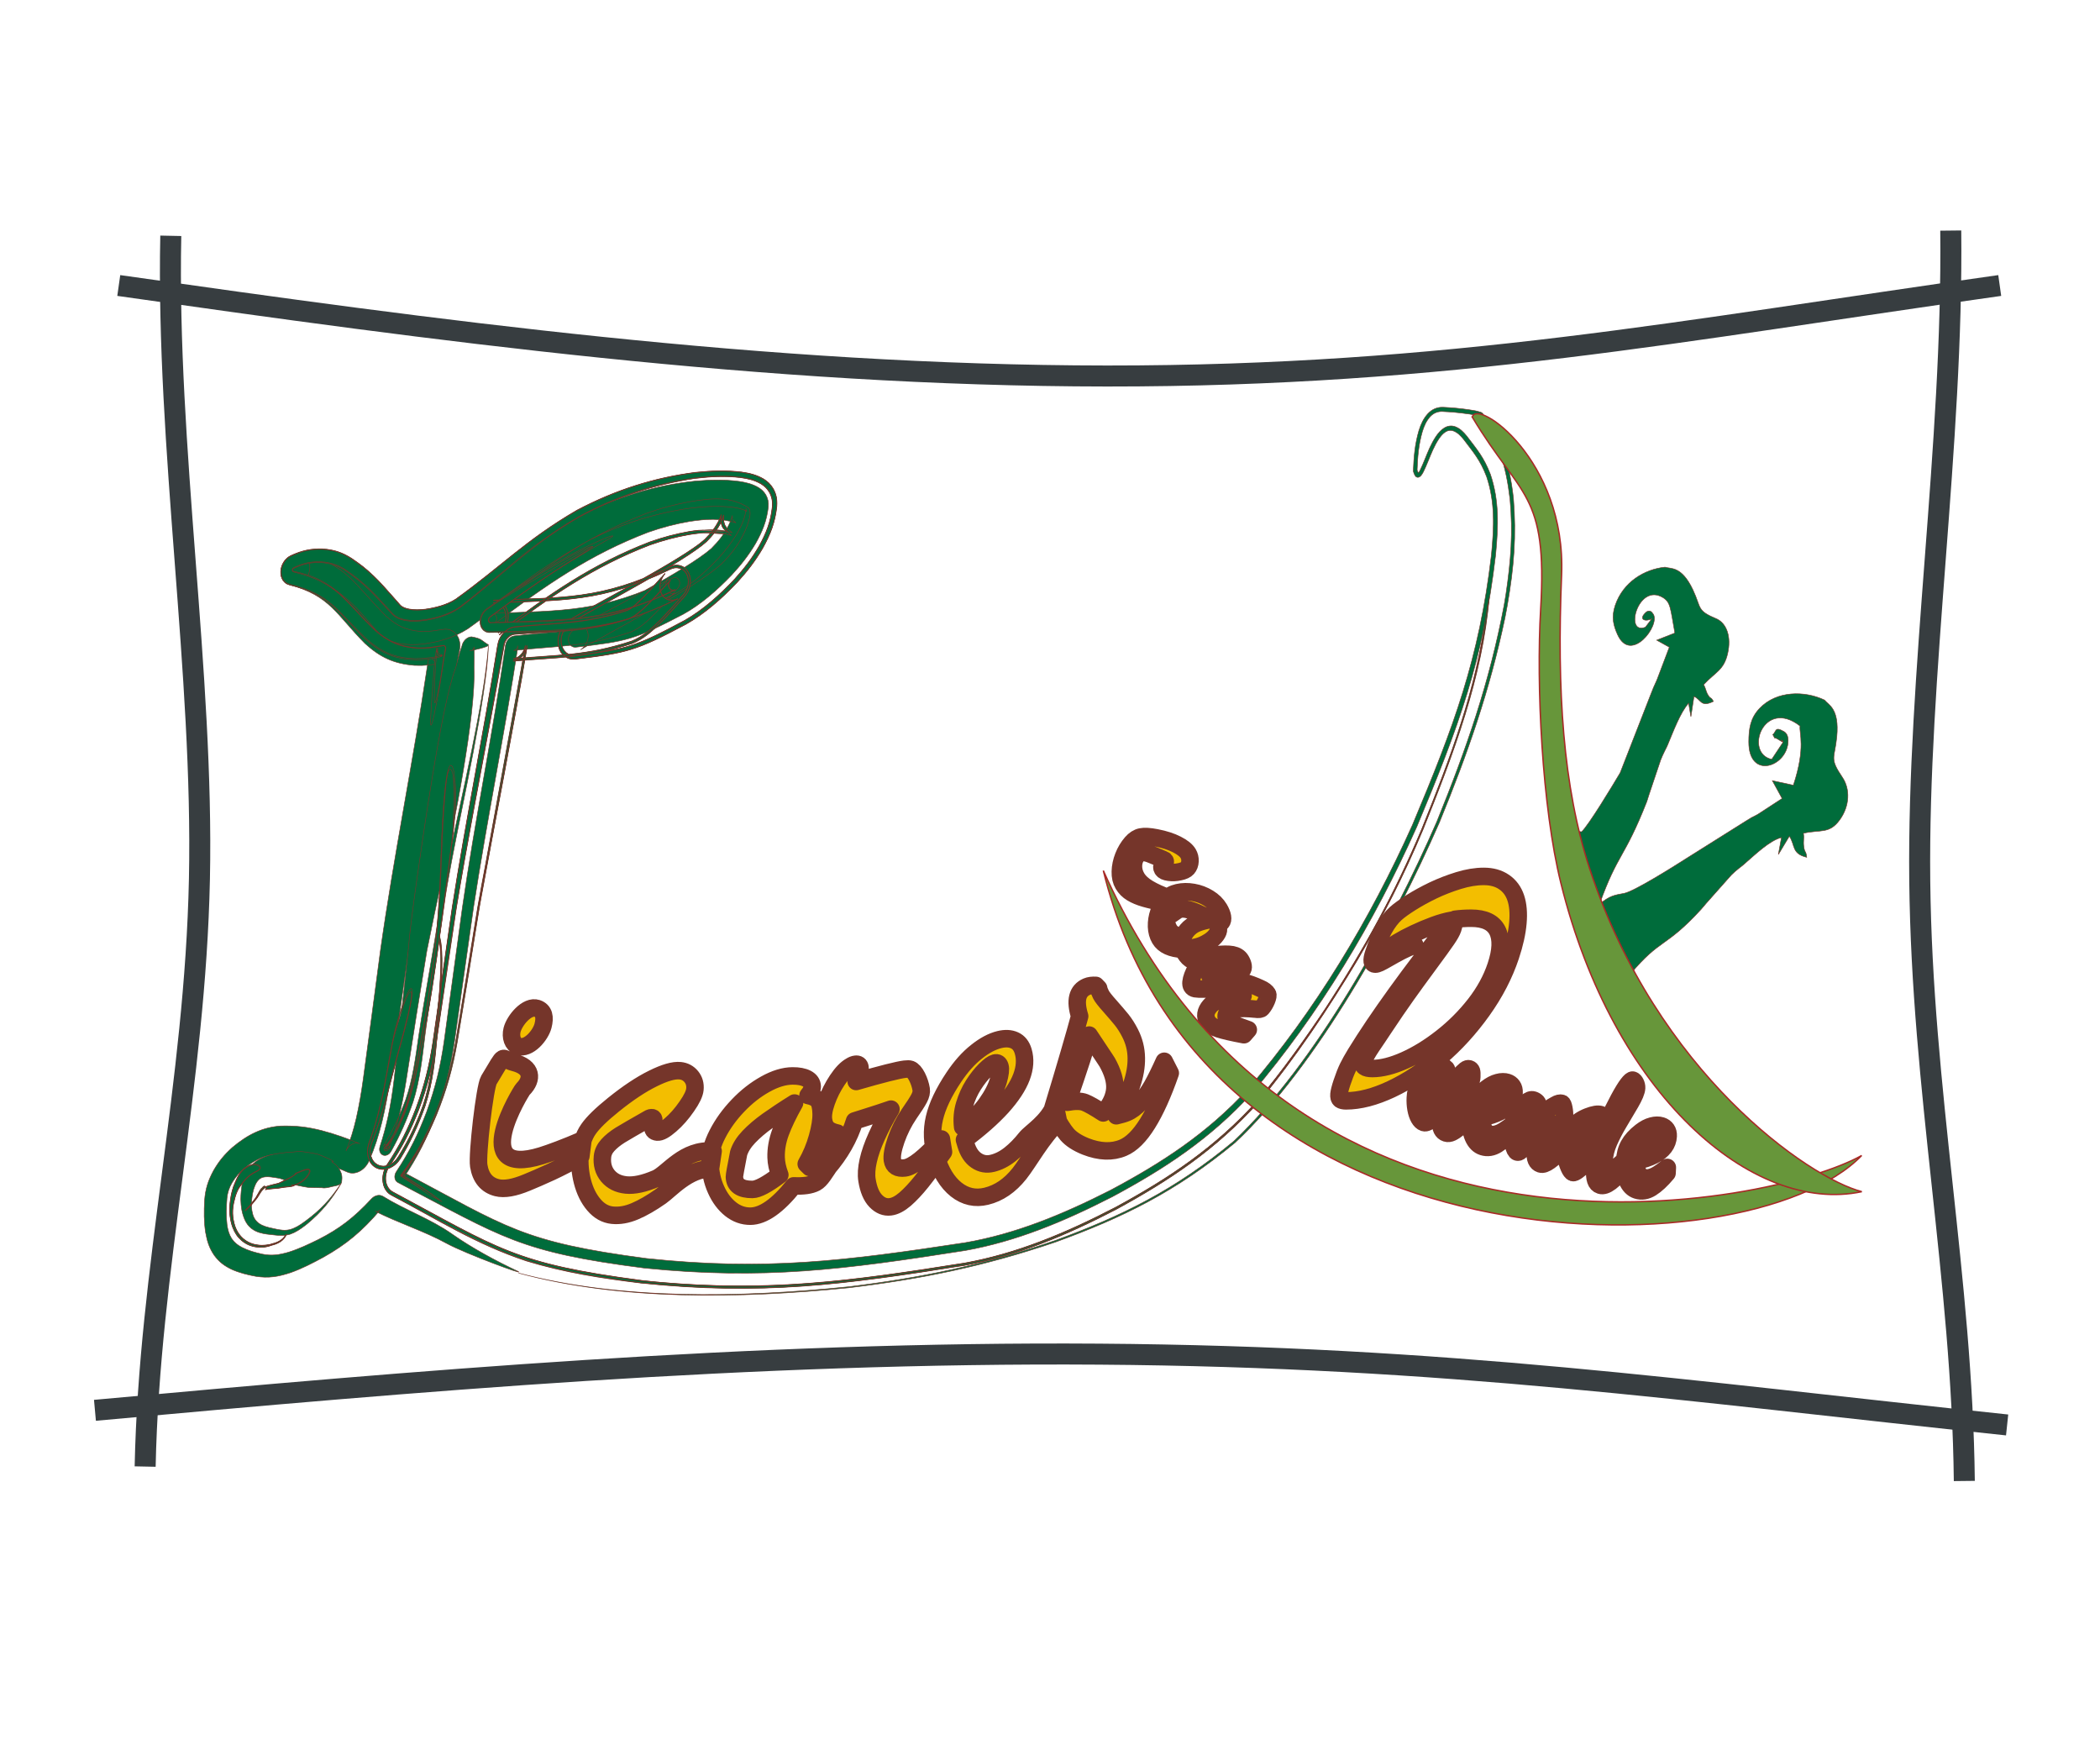 <?xml version="1.0" encoding="UTF-8"?>
<!DOCTYPE svg PUBLIC "-//W3C//DTD SVG 1.1//EN" "http://www.w3.org/Graphics/SVG/1.1/DTD/svg11.dtd">
<!-- Creator: CorelDRAW -->
<svg xmlns="http://www.w3.org/2000/svg" xml:space="preserve" width="300mm" height="250mm" style="shape-rendering:geometricPrecision; text-rendering:geometricPrecision; image-rendering:optimizeQuality; fill-rule:evenodd; clip-rule:evenodd"
viewBox="0 0 300 250">
 <defs>
  <style type="text/css">
   <![CDATA[
    .str1 {stroke:#75352A;stroke-width:0.076}
    .str3 {stroke:#A82926;stroke-width:0.2}
    .str0 {stroke:#373D40;stroke-width:3}
    .str2 {stroke:#75352A;stroke-width:2.5;stroke-linecap:round;stroke-linejoin:round}
    .fil0 {fill:none}
    .fil3 {fill:none;fill-rule:nonzero}
    .fil1 {fill:#006C3B}
    .fil5 {fill:#67963A}
    .fil2 {fill:#006C3B;fill-rule:nonzero}
    .fil4 {fill:#F3BE00;fill-rule:nonzero}
   ]]>
  </style>
 </defs>
 <g id="Capa_x0020_1">
  <g id="Recuadro_x0020_gris_x0020_topo_x0020_BORDE">
   <path id="_190340520" class="fil0 str0" d="M16.967 40.78c44.533,6.332 92.202,12.893 141.148,12.927 48.946,0.034 82.525,-6.595 127.561,-12.927"/>
   <path id="_190340352" class="fil0 str0" d="M278.68 32.932c0.334,30.764 -4.752,63.166 -4.429,92.933 0.323,29.767 6.054,56.899 6.366,85.669"/>
   <path id="_190340496" class="fil0 str0" d="M24.398 33.681c-0.631,30.28 4.703,62.567 4.092,91.866 -0.61,29.299 -7.164,55.61 -7.754,83.928"/>
   <path id="_190340256" class="fil0 str0" d="M13.564 201.441c45.272,-4.121 93.731,-8.379 143.49,-8.022 49.758,0.357 83.894,5.296 129.678,10.113"/>
  </g>
  <g id="L_x0020_verde_x0020_con_x0020_borde">
   <path id="_190340544" class="fil1 str1" d="M228.491 129.168c2.636,-7.349 3.542,-6.478 6.765,-14.667 0.102,-0.337 0.274,-0.864 0.318,-1.002l1.661 -4.939c0.282,-0.699 0.275,-0.653 0.566,-1.268 0.059,-0.125 0.234,-0.46 0.292,-0.583 0.042,-0.09 0.094,-0.206 0.135,-0.296 0.82,-1.945 1.815,-4.654 3.004,-5.973l0.325 1.929 0.443 -2.893c1.053,0.461 0.945,1.602 2.772,0.707 -0.372,-0.7 -0.409,-0.287 -0.795,-0.96 -0.33,-0.576 -0.273,-0.892 -0.607,-1.422 1.701,-1.831 2.895,-2.067 3.438,-4.452 0.542,-2.378 -0.132,-4.247 -1.515,-4.927 -2.968,-1.235 -2.187,-1.506 -3.449,-4.178 -1.626,-3.445 -3.17,-2.96 -3.989,-3.233 -2.887,0.296 -5.973,2.086 -7.112,5.465 -0.565,1.675 -0.254,2.863 0.344,4.187 1.913,4.169 6.118,-1.349 5.096,-2.94 -0.254,-0.395 -0.502,-0.583 -0.958,-0.339 -1.338,1.161 -0.075,1.468 0.766,0.978l-0.931 1.223c-3.066,1.205 -1.065,-6.396 2.493,-4.238 1.131,0.686 1.074,1.553 1.716,5.07l-2.596 1.021 1.803 1.005 -1.715 4.53c-0.035,0.09 -0.094,0.223 -0.13,0.31l-0.407 0.901c-0.099,0.234 -0.331,0.834 -0.433,1.089l-4.335 11.109c-1.079,1.819 -4.486,7.47 -5.515,8.43 -0.754,-0.111 -1.173,-0.156 -1.386,0.788l3.933 9.569c-0.486,0.419 -1.048,0.97 -1.733,1.705l6.125 8.291c4.381,-5.242 4.99,-3.668 10.14,-9.287 0.234,-0.285 0.613,-0.722 0.712,-0.838l3.603 -4.06c0.557,-0.54 0.531,-0.496 1.064,-0.939 0.108,-0.09 0.415,-0.319 0.521,-0.408 0.077,-0.065 0.175,-0.151 0.252,-0.217 1.577,-1.357 3.627,-3.367 5.327,-3.793l-0.443 2.423 1.572 -2.612c0.865,1.35 0.308,2.493 2.476,3.017 -0.099,-0.981 -0.298,-0.58 -0.42,-1.544 -0.105,-0.824 0.075,-1.107 -0.051,-1.887 2.409,-0.552 3.691,0.133 5.165,-1.885 1.469,-2.012 1.528,-4.433 0.409,-6.09 -1.908,-2.826 -1.108,-2.64 -0.805,-5.806 0.389,-4.08 -1.202,-4.537 -1.758,-5.249 -2.837,-1.35 -6.853,-1.346 -9.268,1.187 -1.327,1.393 -1.545,2.905 -1.551,4.781 -0.019,5.528 5.611,3.541 5.624,-0.172 0.002,-0.655 -0.226,-1.087 -0.621,-1.308 -1.333,-0.749 -1.022,0.004 -1.568,0.449 0.542,0.955 -0.058,0.146 0.822,0.719 1.514,0.986 -0.195,-0.604 0.633,0.387l-1.609 2.427c-3.979,-0.857 -1.18,-8.833 4.042,-4.765 -0.134,1.065 0.843,3.054 -0.949,8.461l-3.004 -0.649 1.396 2.547 -3.412 2.224c-0.068,0.044 -0.178,0.101 -0.245,0.141l-0.744 0.381c-0.186,0.105 -0.643,0.396 -0.841,0.516l-8.495 5.337c-1.793,1.15 -7.42,4.679 -8.824,4.945 -1.314,0.248 -2.083,0.317 -3.538,1.573z"/>
   <g>
    <g>
     <path id="_190339992" class="fil2 str1" d="M215.005 88.199c0.114,-0.582 0.222,-1.161 0.327,-1.744 0.952,-5.497 1.31,-9.892 0.874,-15.281 -0.575,-5.014 -1.678,-8.448 -4.412,-12.13 -0.08,-0.091 -0.169,-0.128 -0.277,-0.168 -0.135,-0.049 -0.27,-0.085 -0.41,-0.119 -0.396,-0.121 -0.87,-0.158 -1.28,-0.239 -1.216,-0.179 -2.417,-0.29 -3.659,-0.348 -0.438,-0.012 -0.781,0.038 -1.219,0.222 -0.393,0.181 -0.664,0.382 -0.985,0.718 -0.64,0.722 -0.96,1.457 -1.26,2.377 -0.578,1.964 -0.724,3.774 -0.802,5.74 -0.007,0.041 0.01,0.09 0.014,0.125 0.062,0.215 0.125,0.405 0.24,0.584 0.052,0.076 0.1,0.129 0.174,0.179 0.082,0.05 0.153,0.069 0.252,0.061 0.097,-0.012 0.167,-0.042 0.255,-0.102 0.075,-0.055 0.13,-0.11 0.192,-0.184 0.125,-0.156 0.214,-0.311 0.307,-0.491 0.49,-0.982 0.887,-2.11 1.352,-3.135 0.265,-0.569 0.52,-1.068 0.867,-1.589 0.292,-0.42 0.564,-0.751 0.975,-1.008 0.182,-0.104 0.323,-0.156 0.516,-0.184 0.219,-0.024 0.38,0.001 0.58,0.066 0.606,0.227 1.034,0.681 1.453,1.192 -0.004,-0.005 -0.011,-0.013 -0.006,-0.008 1.417,1.875 2.381,2.952 3.296,5.339 1.215,3.625 1.085,7.153 0.685,11.241 -1.757,14.819 -5.345,24.428 -11.265,38.498 -6.098,13.609 -13.925,26.565 -23.464,37.698 -5.938,6.478 -12.459,10.641 -19.664,14.483 -6.869,3.493 -13.575,6.253 -20.747,7.498 -17.258,2.636 -28.599,4.056 -45.537,2.265 -17.84,-2.356 -19.95,-4.465 -34.81,-12.355 0.063,0.034 0.103,0.072 0.146,0.134 0.042,0.066 0.063,0.124 0.076,0.208 0.01,0.082 0.005,0.151 -0.015,0.236 -0.022,0.086 -0.051,0.15 -0.1,0.224 2.008,-3.013 3.296,-5.587 4.601,-8.981 1.338,-3.652 2.082,-6.668 2.647,-10.441 0.907,-6.388 1.814,-12.777 2.721,-19.165 1.905,-12.455 4.459,-24.956 6.371,-37.414 -0.033,0.194 -0.097,0.333 -0.226,0.48 -0.132,0.138 -0.256,0.206 -0.422,0.232 6.123,-0.656 10.392,-0.487 16.704,-2.622 1.348,-0.551 2.435,-1.582 3.527,-2.688 1.115,-1.153 2.138,-2.349 3.208,-3.551 0.154,-0.181 0.236,-0.351 0.281,-0.586 0.035,-0.234 0.011,-0.409 -0.079,-0.599 -0.102,-0.186 -0.22,-0.287 -0.409,-0.347 -0.192,-0.049 -0.351,-0.028 -0.55,0.069 -9.946,4.911 -15.719,4.613 -25.763,5.023 0.174,-0.004 0.3,0.041 0.431,0.15 0.127,0.118 0.193,0.244 0.229,0.435 0.028,0.194 0.008,0.353 -0.066,0.55 -0.082,0.194 -0.178,0.324 -0.334,0.451 7.435,-5.659 13.738,-9.993 22.049,-13.176 2.008,-0.702 3.882,-1.193 5.914,-1.544 2.351,-0.358 4.467,-0.496 6.637,0.204 -0.346,-0.337 -0.465,-0.312 -0.534,-0.675 -0.016,-0.05 -0.013,-0.133 -0.018,-0.189 -0.003,-0.034 0.002,-0.08 0.004,-0.115 0.001,-0.018 0.004,-0.038 0.006,-0.057 0.002,-0.019 -0.003,0.016 -0.004,0.016 0,0 -0.055,0.217 -0.058,0.231 -0.105,0.357 -0.231,0.668 -0.386,1.008 -0.679,1.402 -1.47,2.38 -2.533,3.447 -3.516,3.097 -15.138,8.943 -19.673,11.632 -0.265,0.169 -0.437,0.363 -0.589,0.665 -0.14,0.31 -0.183,0.566 -0.147,0.882 0.05,0.311 0.155,0.517 0.362,0.703 0.217,0.173 0.425,0.233 0.711,0.206 7.303,-0.847 8.307,-1.044 15.299,-4.697 2.519,-1.382 4.843,-3.422 6.941,-5.611 1.335,-1.444 2.366,-2.74 3.4,-4.472 1.005,-1.774 1.597,-3.242 1.833,-5.24 0.052,-0.7 -0.051,-1.19 -0.352,-1.736 -0.287,-0.471 -0.585,-0.744 -1.021,-1.027 -0.886,-0.528 -1.752,-0.733 -2.774,-0.894 -2.125,-0.283 -4.164,-0.231 -6.357,-0.037 -5.589,0.57 -11.181,2.261 -16.561,5.024 -3.039,1.675 -5.617,3.393 -8.471,5.517 -2.915,2.205 -5.936,4.814 -8.9,6.798 -1.41,0.859 -3.088,1.247 -4.576,1.427 -0.863,0.081 -1.609,0.086 -2.431,-0.078 -0.502,-0.117 -0.999,-0.278 -1.36,-0.674 -2.528,-2.922 -3.625,-4.504 -6.809,-6.793 -1.323,-0.884 -2.482,-1.288 -4.092,-1.429 -1.618,-0.079 -2.892,0.158 -4.504,0.874 -0.426,0.212 -0.716,0.473 -1.004,0.906 -0.271,0.443 -0.395,0.827 -0.427,1.331 -0.013,0.505 0.079,0.866 0.318,1.247 0.255,0.364 0.527,0.553 0.942,0.656 5.793,1.546 6.7,4.289 10.769,8.384 2.174,1.981 4.138,2.891 7.077,3.127 1.473,0.062 2.417,-0.062 3.88,-0.318 -0.285,0.018 -0.492,-0.019 -0.742,-0.131 -0.24,-0.119 -0.4,-0.255 -0.565,-0.48 -0.161,-0.238 -0.246,-0.448 -0.302,-0.756 -0.047,-0.308 -0.04,-0.555 0.026,-0.88 -0.21,0.984 -0.365,1.901 -0.504,2.889 -2.003,13.452 -4.781,27.031 -6.676,40.461 -0.802,6.104 -1.624,12.217 -2.45,18.322 -0.261,1.917 -0.574,3.715 -1.003,5.624 -0.389,1.651 -0.81,3.047 -1.461,4.633 0.1,-0.226 0.203,-0.386 0.362,-0.568 0.163,-0.177 0.307,-0.292 0.506,-0.399 0.202,-0.103 0.363,-0.149 0.573,-0.166 0.208,-0.01 0.363,0.016 0.548,0.094 -1.815,-0.759 -3.545,-1.375 -5.457,-1.88 -2.062,-0.516 -3.658,-0.71 -5.848,-0.656 -2.573,0.18 -4.693,1.194 -6.916,3.071 -1.125,1.015 -1.905,1.936 -2.692,3.304 -0.782,1.451 -1.152,2.632 -1.276,4.232 -0.088,1.635 -0.097,3.036 0.144,4.597 0.234,1.329 0.544,2.258 1.249,3.284 0.721,0.963 1.42,1.474 2.451,1.977 1.15,0.516 2.237,0.776 3.485,1.009 1.792,0.277 3.16,0.07 5,-0.545 1.641,-0.592 3.046,-1.324 4.622,-2.175 3.294,-1.847 5.544,-3.723 8.153,-6.787 -0.117,0.13 -0.225,0.199 -0.375,0.24 -0.151,0.033 -0.263,0.019 -0.39,-0.05 3.348,1.7 7.014,2.832 10.286,4.634 2.756,1.489 11.379,4.652 10.155,3.979 -3.126,-1.464 -6.581,-3.334 -9.39,-5.308 -3.053,-2.166 -6.721,-3.438 -9.911,-5.413 -0.282,-0.155 -0.533,-0.188 -0.868,-0.113 -0.333,0.092 -0.575,0.247 -0.833,0.535 -2.448,2.637 -4.516,4.218 -7.52,5.746 -1.444,0.706 -2.766,1.34 -4.26,1.81 -1.396,0.403 -2.431,0.539 -3.77,0.272 -1.024,-0.231 -1.955,-0.481 -2.886,-0.955 -0.618,-0.333 -1.058,-0.651 -1.476,-1.263 -0.395,-0.632 -0.546,-1.22 -0.664,-2.018 -0.15,-1.257 -0.101,-2.454 -0.004,-3.758 0.09,-0.861 0.31,-1.474 0.748,-2.242 0.515,-0.847 1.041,-1.421 1.76,-2.041 1.485,-1.199 2.986,-1.921 4.682,-1.99 1.882,-0.001 3.224,0.204 4.989,0.689 1.754,0.512 3.351,1.123 5.016,1.859 0.289,0.121 0.532,0.162 0.858,0.147 0.324,-0.026 0.575,-0.099 0.888,-0.256 0.318,-0.171 0.543,-0.347 0.803,-0.631 0.249,-0.285 0.41,-0.538 0.567,-0.891 0.808,-1.887 1.335,-3.537 1.826,-5.509 0.497,-2.075 0.862,-4.029 1.171,-6.118 0.884,-6.107 1.762,-12.214 2.635,-18.322 2.08,-13.465 4.816,-26.997 6.839,-40.461 0.118,-0.84 0.247,-1.616 0.426,-2.453 0.09,-0.438 0.1,-0.776 0.037,-1.193 -0.075,-0.41 -0.189,-0.697 -0.403,-1.014 -0.226,-0.31 -0.442,-0.495 -0.772,-0.659 -0.334,-0.15 -0.618,-0.201 -0.999,-0.177 -1.309,0.157 -1.975,0.373 -3.369,0.316 -2.075,-0.161 -3.432,-0.792 -4.971,-2.184 -4.718,-4.708 -5.432,-7.341 -12.38,-9.151 0.487,0.122 0.809,0.349 1.109,0.776 0.283,0.452 0.392,0.88 0.377,1.48 -0.039,0.596 -0.186,1.051 -0.507,1.575 -0.341,0.512 -0.685,0.824 -1.19,1.075 0.93,-0.422 1.672,-0.558 2.609,-0.521 0.97,0.075 1.675,0.313 2.476,0.835 2.9,2.046 3.949,3.543 6.289,6.186 0.918,0.963 1.825,1.366 3.091,1.64 1.193,0.219 2.22,0.216 3.468,0.081 2.191,-0.293 4.288,-0.869 6.341,-2.176 6.201,-4.385 9.994,-8.378 16.948,-12.421 0.117,-0.072 0.256,-0.141 0.377,-0.206 4.902,-2.501 9.769,-3.981 14.855,-4.652 1.941,-0.206 3.811,-0.288 5.695,-0.067 0.6,0.086 1.287,0.208 1.812,0.504 0.064,0.039 0.178,0.156 0.139,0.087 -0.065,-0.124 -0.085,-0.267 -0.072,-0.423 -0.135,1.276 -0.568,2.273 -1.198,3.41 -0.831,1.427 -1.693,2.515 -2.775,3.709 -1.738,1.844 -3.814,3.72 -5.906,4.916 -6.65,3.546 -7.288,3.683 -14.263,4.552 0.415,-0.038 0.717,0.052 1.032,0.303 0.303,0.273 0.457,0.572 0.529,1.028 0.051,0.461 -0.012,0.836 -0.216,1.287 -0.222,0.443 -0.473,0.727 -0.862,0.974 4.99,-3.003 16.194,-8.662 20.194,-12.311 1.393,-1.416 2.387,-2.697 3.261,-4.552 0.24,-0.53 0.424,-1.009 0.582,-1.565 0.048,-0.172 0.088,-0.338 0.123,-0.512 0.016,-0.067 0.024,-0.141 0.036,-0.209 0.009,-0.052 0.011,-0.103 0.017,-0.155 0.008,-0.069 0.004,-0.138 0.006,-0.205 0.004,-0.11 -0.021,-0.212 -0.031,-0.316 -0.012,-0.126 -0.082,-0.294 -0.126,-0.403 -2.568,-1.737 -5.278,-1.436 -8.446,-0.921 -2.177,0.396 -4.182,0.935 -6.329,1.717 -8.611,3.389 -15.03,7.831 -22.699,13.783 -0.298,0.24 -0.481,0.486 -0.638,0.857 -0.141,0.374 -0.178,0.676 -0.125,1.044 0.068,0.363 0.194,0.602 0.435,0.827 0.251,0.209 0.489,0.291 0.823,0.285 10.423,-0.5 16.314,-0.308 26.608,-5.495 -0.286,0.141 -0.52,0.169 -0.796,0.099 -0.274,-0.088 -0.448,-0.235 -0.595,-0.504 -0.133,-0.278 -0.167,-0.532 -0.116,-0.874 0.065,-0.342 0.184,-0.59 0.409,-0.854 -1.035,1.178 -2.029,2.358 -3.107,3.487 -0.752,0.769 -1.731,1.751 -2.66,2.144 -6.069,2.099 -10.379,1.963 -16.294,2.658 -0.321,0.05 -0.56,0.181 -0.816,0.448 -0.244,0.278 -0.371,0.545 -0.435,0.912 -1.791,12.452 -4.365,24.98 -6.155,37.43 -0.864,6.388 -1.74,12.777 -2.618,19.165 -0.523,3.615 -1.219,6.501 -2.483,10.005 -1.226,3.233 -2.438,5.689 -4.335,8.565 -0.094,0.143 -0.148,0.264 -0.192,0.43 -0.038,0.166 -0.046,0.296 -0.026,0.455 0.024,0.158 0.065,0.271 0.144,0.395 0.082,0.119 0.163,0.192 0.284,0.257 14.995,7.835 17.292,9.933 35.237,12.23 17.037,1.714 28.471,0.217 45.819,-2.509 7.284,-1.303 14.06,-4.115 21.029,-7.687 7.335,-3.941 13.899,-8.177 19.935,-14.799 9.6,-11.31 17.396,-24.284 23.554,-38.055 5.946,-14.177 9.499,-23.819 11.249,-38.778 0.408,-4.223 0.521,-7.811 -0.743,-11.551 -0.944,-2.452 -1.92,-3.546 -3.381,-5.468 0.004,0.005 0.003,0.003 0.002,0.002 -0.488,-0.596 -0.963,-1.082 -1.67,-1.344 -0.272,-0.087 -0.49,-0.117 -0.787,-0.084 -0.273,0.04 -0.477,0.114 -0.734,0.262 -0.512,0.321 -0.84,0.705 -1.204,1.23 -0.373,0.562 -0.645,1.093 -0.93,1.707 -0.456,1.01 -0.853,2.14 -1.331,3.104 -0.064,0.122 -0.131,0.247 -0.216,0.353 -0.013,0.02 -0.037,0.039 -0.054,0.055 -0.004,0.003 0.01,-0.003 0.017,-0.004 0.009,-0.001 0.018,-0 0.025,0.003 -0.015,-0.008 -0.034,-0.035 -0.043,-0.049 -0.078,-0.12 -0.129,-0.284 -0.17,-0.429 0.007,0.025 0.009,0.047 0.008,0.074 0.071,-1.888 0.207,-3.656 0.758,-5.543 0.257,-0.795 0.537,-1.464 1.088,-2.088 0.253,-0.266 0.464,-0.424 0.774,-0.568 0.359,-0.152 0.641,-0.19 1,-0.181 1.227,0.054 2.413,0.162 3.615,0.335 0.412,0.039 0.841,0.151 1.246,0.229 0.125,0.024 0.245,0.068 0.366,0.104 0.044,0.017 0.132,0.075 0.098,0.036 2.684,3.571 3.751,6.957 4.33,11.85 0.428,4.731 0.136,8.724 -0.595,13.603 -0.079,0.502 -0.162,1.002 -0.249,1.503 -2.094,11.067 -5.335,20.396 -9.611,30.923 -6.526,14.978 -17.289,34.493 -28.973,45.614 -8.438,7.021 -16.049,10.741 -25.579,14.225 -10.223,3.503 -19.183,5.329 -29.466,6.594 -15.571,1.595 -32.576,1.916 -47.165,-1.956 14.561,3.941 31.595,3.656 47.157,2.1 10.295,-1.236 19.264,-3.039 29.504,-6.515 9.57,-3.471 17.207,-7.184 25.69,-14.207 11.7,-10.94 22.683,-30.851 29.186,-45.718 4.082,-9.974 7.187,-18.824 9.389,-29.294z"/>
     <path id="_190340616" class="fil2 str1" d="M68.615 128.617c2.225,-12.112 4.649,-24.309 6.695,-36.416 -0.101,0.602 -0.3,1.031 -0.702,1.489 -0.41,0.428 -0.794,0.639 -1.308,0.72 6.287,-0.571 10.495,-0.372 17.008,-2.521 1.652,-0.665 2.843,-1.748 4.184,-3.092 1.143,-1.17 2.189,-2.379 3.287,-3.596 0.442,-0.517 0.676,-1.005 0.804,-1.676 0.099,-0.67 0.033,-1.169 -0.227,-1.713 -0.291,-0.531 -0.63,-0.821 -1.171,-0.994 -0.548,-0.14 -1.006,-0.081 -1.573,0.198 -9.63,4.688 -15.386,4.346 -25.124,4.726 0.546,-0.01 0.938,0.128 1.348,0.47 0.397,0.37 0.604,0.763 0.716,1.361 0.087,0.607 0.027,1.103 -0.206,1.719 -0.256,0.606 -0.558,1.014 -1.045,1.407 7.27,-5.511 13.427,-9.761 21.548,-12.889 1.911,-0.672 3.7,-1.144 5.636,-1.483 2.075,-0.321 4.056,-0.479 5.975,0.13 -0.92,-0.896 -1.242,-0.832 -1.423,-1.8 -0.03,-0.172 -0.046,-0.327 -0.05,-0.506 -0.009,-0.093 0.007,-0.219 0.01,-0.317 0.002,-0.06 0.014,-0.129 0.021,-0.19 0.004,-0.035 0.012,-0.071 0.017,-0.106 0.007,-0.039 -0.012,0.055 -0.015,0.054 -0.067,0.23 -0.155,0.444 -0.255,0.663 -0.539,1.126 -1.208,1.934 -2.056,2.79 -3.097,2.773 -15.157,8.998 -19.274,11.461 -0.607,0.387 -0.999,0.831 -1.345,1.522 -0.32,0.707 -0.417,1.294 -0.337,2.016 0.113,0.711 0.354,1.179 0.828,1.606 0.496,0.396 0.969,0.533 1.624,0.471 7.469,-0.907 8.629,-1.189 15.777,-4.982 2.678,-1.505 5.117,-3.659 7.343,-6.011 1.424,-1.563 2.51,-2.956 3.606,-4.827 1.13,-2.027 1.77,-3.69 2.021,-5.962 0.071,-1.02 -0.081,-1.746 -0.523,-2.539 -0.386,-0.624 -0.775,-0.99 -1.358,-1.361 -1.019,-0.592 -1.969,-0.818 -3.14,-0.989 -2.212,-0.266 -4.32,-0.191 -6.598,0.048 -5.819,0.752 -11.303,2.456 -16.892,5.399 -7.29,4.239 -10.901,8.101 -17.305,12.695 -1.295,0.849 -2.976,1.257 -4.361,1.451 -0.829,0.096 -1.551,0.118 -2.346,-0.017 -0.448,-0.092 -0.91,-0.221 -1.246,-0.551 -1.635,-1.816 -2.951,-3.481 -4.8,-5.07 -0.7,-0.581 -1.401,-1.095 -2.148,-1.602 -1.351,-0.868 -2.53,-1.257 -4.162,-1.366 -1.628,-0.047 -2.906,0.213 -4.515,0.966 -0.422,0.211 -0.71,0.471 -0.996,0.9 -0.269,0.44 -0.391,0.821 -0.423,1.32 -0.013,0.501 0.08,0.859 0.316,1.236 0.254,0.36 0.523,0.547 0.934,0.649 5.942,1.444 6.843,4.025 11.098,7.968 2.138,1.812 4.062,2.638 6.905,2.684 0.848,0.006 2.954,-0.136 3.803,-0.528 -0.133,0.008 -0.232,-0.01 -0.349,-0.063 -0.112,-0.057 -0.188,-0.121 -0.265,-0.227 -0.075,-0.112 -0.115,-0.211 -0.14,-0.356 -0.021,-0.142 -0.018,-0.263 0.014,-0.412 -0.162,0.956 -0.264,1.837 -0.352,2.791 -0.144,3.616 -0.932,11.683 0.794,1.936 0.109,-0.645 0.211,-1.29 0.3,-1.936 0.127,-0.909 0.265,-1.757 0.453,-2.664 0.014,-0.07 0.016,-0.124 0.006,-0.191 -0.012,-0.066 -0.03,-0.111 -0.065,-0.162 -0.036,-0.049 -0.07,-0.079 -0.123,-0.105 -0.033,-0.028 -0.117,-0.025 -0.159,-0.028 -1.436,0.203 -2.087,0.406 -3.622,0.359 -2.522,-0.148 -4.195,-0.893 -6.088,-2.544 -4.441,-4.26 -5.291,-6.856 -11.659,-8.378 -0.051,-0.012 -0.085,-0.035 -0.117,-0.08 -0.03,-0.048 -0.042,-0.092 -0.04,-0.155 0.004,-0.063 0.019,-0.111 0.052,-0.167 0.036,-0.055 0.072,-0.087 0.126,-0.115 1.339,-0.639 2.407,-0.865 3.767,-0.842 1.385,0.074 2.39,0.389 3.545,1.103 3.113,2.102 4.303,3.62 6.83,6.341 0.546,0.529 1.146,0.725 1.877,0.862 0.928,0.139 1.747,0.105 2.712,-0.025 1.625,-0.258 3.431,-0.743 4.934,-1.776 3.893,-2.91 7.474,-6.318 11.489,-9.307 1.872,-1.361 3.645,-2.529 5.607,-3.665 5.524,-2.995 10.798,-4.643 16.564,-5.524 2.229,-0.262 4.303,-0.356 6.471,-0.118 1.094,0.15 2.004,0.351 2.958,0.895 0.509,0.319 0.855,0.634 1.193,1.175 0.374,0.664 0.504,1.27 0.447,2.126 -0.224,2.139 -0.828,3.712 -1.882,5.626 -1.053,1.82 -2.105,3.18 -3.479,4.704 -2.166,2.309 -4.543,4.429 -7.152,5.919 -7.088,3.798 -8.182,4.08 -15.616,5.007 -0.544,0.05 -0.94,-0.067 -1.352,-0.395 -0.398,-0.358 -0.599,-0.75 -0.694,-1.346 -0.067,-0.604 0.015,-1.095 0.282,-1.687 0.291,-0.581 0.62,-0.952 1.13,-1.277 4.196,-2.525 16.166,-8.726 19.332,-11.585 0.895,-0.906 1.59,-1.755 2.155,-2.946 0.111,-0.245 0.208,-0.483 0.281,-0.74l0.024 -0.093c0,0 -0.013,0.076 -0.013,0.079 -0.009,0.054 -0.012,0.107 -0.018,0.161 -0.01,0.092 -0.006,0.182 -0.009,0.272 0.003,0.155 0.017,0.287 0.043,0.436 0.039,0.21 0.092,0.373 0.175,0.56 1.188,1.508 -1.784,0.349 -5.068,0.864 -1.954,0.345 -3.763,0.824 -5.692,1.508 -8.155,3.15 -14.345,7.428 -21.645,12.972 0.427,-0.344 0.69,-0.698 0.915,-1.229 0.203,-0.536 0.255,-0.969 0.18,-1.497 -0.098,-0.52 -0.278,-0.863 -0.624,-1.185 -0.36,-0.3 -0.701,-0.419 -1.18,-0.409 9.803,-0.389 15.56,-0.055 25.257,-4.788 0.494,-0.242 0.897,-0.292 1.374,-0.17 0.473,0.151 0.772,0.405 1.026,0.869 0.229,0.48 0.288,0.916 0.201,1.507 -0.113,0.589 -0.318,1.017 -0.706,1.472 -1.093,1.214 -2.135,2.42 -3.272,3.587 -1.294,1.299 -2.466,2.372 -4.06,3.015 -6.478,2.146 -10.695,1.949 -16.953,2.538 0.45,-0.071 0.784,-0.253 1.143,-0.627 0.341,-0.389 0.519,-0.763 0.608,-1.275 0.114,-0.341 -4.002,22.13 -5.802,32.025 -0.33,1.782 -0.682,3.583 -0.984,5.366 -1.022,6.39 -2.062,12.777 -3.135,19.165 -0.665,3.789 -1.487,6.789 -2.951,10.413 -1.405,3.33 -2.76,5.837 -4.883,8.711 0,0 -0.003,0.004 -0.004,0.004 -0.002,0.002 -0.001,0.004 -0.002,0.006 -0,0.001 0,0.006 0,0.007 0,0.002 0.004,0.006 0.004,0.006 1.692,1.024 3.325,2.076 4.94,3.231 -1.582,-1.208 -3.215,-2.275 -4.899,-3.314 0.007,0.003 0.015,0.009 0.02,0.015 0.006,0.005 0.009,0.02 0.012,0.027 0.004,0.008 -0,0.024 -0,0.032 0,0.006 -0.012,0.032 -0.012,0.032 2.145,-2.869 3.513,-5.387 4.93,-8.724 1.479,-3.635 2.307,-6.643 2.981,-10.448 1.083,-6.389 2.13,-12.775 3.158,-19.165 0.057,-0.331 0.121,-0.665 0.182,-0.997z"/>
     <path id="_190340424" class="fil2 str1" d="M68.615 128.617c-0.027,0.222 -0.054,0.445 -0.078,0.667 2.247,-12.341 4.723,-24.747 6.806,-37.083 -0.103,0.612 -0.305,1.05 -0.714,1.515 -0.416,0.435 -0.808,0.65 -1.331,0.732 6.29,-0.573 10.5,-0.375 17.015,-2.525 1.658,-0.668 2.852,-1.752 4.197,-3.101 1.143,-1.171 2.189,-2.38 3.288,-3.598 0.448,-0.524 0.685,-1.019 0.815,-1.698 0.101,-0.679 0.033,-1.184 -0.23,-1.735 -0.294,-0.538 -0.638,-0.832 -1.187,-1.008 -0.555,-0.141 -1.019,-0.082 -1.593,0.201 -9.626,4.686 -15.378,4.344 -25.112,4.724 0.553,-0.01 0.949,0.129 1.365,0.475 0.402,0.375 0.611,0.773 0.725,1.377 0.088,0.614 0.027,1.117 -0.209,1.74 -0.259,0.614 -0.565,1.026 -1.058,1.425 7.266,-5.508 13.423,-9.758 21.539,-12.885 1.91,-0.672 3.697,-1.143 5.631,-1.482 2.07,-0.321 4.049,-0.478 5.963,0.129 -0.93,-0.906 -1.255,-0.841 -1.439,-1.82 -0.03,-0.175 -0.047,-0.33 -0.05,-0.512 -0.009,-0.094 0.007,-0.221 0.01,-0.32 0.002,-0.061 0.014,-0.13 0.021,-0.193 0.004,-0.035 0.012,-0.072 0.018,-0.108 0.007,-0.036 -0.014,0.049 -0.014,0.051 -0.066,0.228 -0.154,0.44 -0.253,0.656 -0.537,1.121 -1.203,1.926 -2.047,2.778 -0.317,0.307 -0.633,0.562 -0.977,0.823 -4.927,3.521 -12.84,7.367 -18.29,10.634 -0.613,0.391 -1.01,0.84 -1.36,1.539 -0.323,0.715 -0.422,1.308 -0.341,2.038 0.114,0.719 0.358,1.193 0.837,1.624 0.502,0.4 0.98,0.538 1.642,0.476 7.472,-0.907 8.636,-1.19 15.787,-4.985 2.681,-1.507 5.123,-3.663 7.352,-6.018 1.426,-1.566 2.514,-2.961 3.612,-4.835 1.133,-2.033 1.774,-3.701 2.026,-5.979 0.072,-1.028 -0.081,-1.76 -0.527,-2.559 -0.388,-0.628 -0.779,-0.995 -1.366,-1.369 -1.022,-0.594 -1.974,-0.82 -3.149,-0.992 -2.214,-0.266 -4.324,-0.192 -6.605,0.047 -5.823,0.753 -11.309,2.456 -16.904,5.402 -7.292,4.24 -10.903,8.101 -17.309,12.694 -1.288,0.844 -2.968,1.251 -4.346,1.445 -0.827,0.096 -1.544,0.118 -2.337,-0.017 -0.441,-0.091 -0.9,-0.218 -1.231,-0.543 -1.839,-2.046 -3.163,-3.744 -5.302,-5.481 -0.54,-0.423 -1.084,-0.815 -1.649,-1.198 -1.356,-0.872 -2.538,-1.262 -4.177,-1.373 -1.634,-0.048 -2.917,0.213 -4.532,0.967 -0.432,0.215 -0.725,0.48 -1.017,0.919 -0.274,0.449 -0.399,0.838 -0.432,1.348 -0.013,0.511 0.081,0.877 0.323,1.262 0.259,0.368 0.534,0.559 0.954,0.663 5.928,1.445 6.829,4.031 11.07,7.976 2.145,1.825 4.075,2.656 6.931,2.714 1.021,0.018 1.896,-0.061 2.929,-0.279 0.082,-0.018 0.839,-0.194 0.882,-0.238 -0.147,0.009 -0.255,-0.011 -0.383,-0.069 -0.123,-0.062 -0.206,-0.132 -0.291,-0.249 -0.083,-0.123 -0.126,-0.232 -0.154,-0.391 -0.023,-0.158 -0.019,-0.287 0.015,-0.453 -0.164,0.959 -0.269,1.843 -0.361,2.799 -0.041,1.012 -0.657,7.894 -0.451,8.24 0.126,0.005 0.414,-1.301 0.439,-1.409 0.328,-1.518 0.612,-3.05 0.873,-4.573 0.099,-0.573 0.19,-1.145 0.275,-1.718 0.027,-0.18 0.052,-0.36 0.077,-0.54 0.127,-0.907 0.265,-1.756 0.455,-2.661 0.015,-0.076 0.017,-0.134 0.006,-0.206 -0.013,-0.071 -0.033,-0.12 -0.07,-0.175 -0.04,-0.054 -0.076,-0.085 -0.134,-0.114 -0.058,-0.026 -0.106,-0.034 -0.173,-0.03 -1.433,0.198 -2.087,0.403 -3.617,0.353 -0.039,0.002 -0.093,-0.004 -0.133,-0.007 -2.458,-0.178 -4.087,-0.917 -5.934,-2.532 -1.911,-1.806 -3.552,-3.871 -5.523,-5.565 -2.006,-1.61 -3.638,-2.286 -6.151,-2.827 -0.042,-0.01 -0.069,-0.028 -0.094,-0.064 -0.024,-0.038 -0.034,-0.074 -0.033,-0.125 0.003,-0.051 0.015,-0.089 0.042,-0.135 0.029,-0.044 0.058,-0.071 0.101,-0.093 1.332,-0.635 2.394,-0.86 3.746,-0.838 1.378,0.074 2.378,0.387 3.527,1.097 3.109,2.099 4.299,3.617 6.824,6.335 0.551,0.535 1.157,0.735 1.897,0.873 0.933,0.14 1.755,0.105 2.723,-0.025 1.633,-0.259 3.444,-0.747 4.955,-1.784 4.29,-3.214 8.023,-6.82 12.526,-10.057 1.52,-1.065 2.986,-2.006 4.564,-2.919 5.521,-2.996 10.786,-4.642 16.549,-5.527 2.227,-0.263 4.298,-0.357 6.464,-0.12 1.09,0.149 1.998,0.35 2.949,0.891 0.506,0.317 0.848,0.628 1.184,1.166 0.371,0.657 0.5,1.258 0.443,2.106 -0.223,2.132 -0.826,3.701 -1.876,5.609 -1.052,1.818 -2.101,3.175 -3.473,4.697 -2.163,2.306 -4.537,4.424 -7.142,5.913 -7.085,3.797 -8.175,4.079 -15.607,5.005 -0.537,0.049 -0.928,-0.066 -1.336,-0.391 -0.393,-0.353 -0.592,-0.741 -0.685,-1.33 -0.067,-0.597 0.015,-1.082 0.279,-1.666 0.288,-0.574 0.612,-0.941 1.116,-1.261 4.204,-2.529 16.164,-8.724 19.338,-11.591 0.897,-0.909 1.596,-1.762 2.163,-2.957 0.113,-0.248 0.209,-0.485 0.284,-0.746 0.003,-0.009 0.025,-0.096 0.025,-0.096 0,0 -0.012,0.074 -0.013,0.077 -0.009,0.053 -0.011,0.106 -0.017,0.159 -0.01,0.091 -0.006,0.18 -0.008,0.269 0.003,0.154 0.017,0.283 0.042,0.431 0.039,0.208 0.091,0.368 0.173,0.554 1.273,1.554 -1.159,0.338 -4.357,0.74 -0.245,0.034 -0.489,0.07 -0.734,0.111 -1.956,0.345 -3.766,0.825 -5.697,1.509 -8.158,3.151 -14.35,7.43 -21.653,12.975 0.422,-0.341 0.681,-0.688 0.903,-1.213 0.2,-0.529 0.252,-0.956 0.177,-1.478 -0.096,-0.514 -0.275,-0.852 -0.615,-1.17 -0.355,-0.296 -0.692,-0.413 -1.165,-0.403 9.808,-0.389 15.566,-0.055 25.269,-4.789 0.488,-0.239 0.883,-0.287 1.354,-0.168 0.466,0.149 0.76,0.399 1.011,0.857 0.226,0.473 0.284,0.903 0.198,1.485 -0.111,0.581 -0.314,1.003 -0.696,1.45 -1.093,1.214 -2.134,2.419 -3.271,3.585 -1.29,1.295 -2.457,2.365 -4.047,3.006 -6.474,2.144 -10.691,1.946 -16.946,2.533 0.441,-0.069 0.769,-0.248 1.12,-0.615 0.335,-0.381 0.509,-0.748 0.596,-1.25 0.106,-0.322 -3.883,21.487 -5.645,31.141 -0.042,0.295 -0.083,0.59 -0.123,0.885 0.055,-0.37 0.11,-0.741 0.166,-1.111 -0.4,2.151 -0.828,4.326 -1.193,6.477 -1.024,6.391 -2.067,12.777 -3.145,19.165 -0.668,3.784 -1.489,6.777 -2.957,10.393 -1.406,3.319 -2.762,5.821 -4.889,8.678 -0.011,0.015 -0.017,0.027 -0.022,0.044 -0.007,0.014 -0.003,0.037 -0.004,0.049 -0.002,0.015 0.01,0.033 0.014,0.044 0.008,0.014 0.018,0.022 0.031,0.03 1.329,0.812 2.62,1.644 3.896,2.546 0.665,0.361 1.328,0.724 1.992,1.087 -1.841,-1.44 -3.774,-2.692 -5.754,-3.903 0.02,0.01 0.033,0.022 0.047,0.041 0.015,0.013 0.019,0.049 0.026,0.066 0.008,0.019 -0.002,0.058 -0.003,0.076 -0.007,0.028 -0.016,0.05 -0.031,0.074 2.142,-2.886 3.508,-5.409 4.925,-8.758 1.476,-3.644 2.302,-6.657 2.974,-10.468 1.078,-6.389 2.121,-12.775 3.147,-19.165 0.019,-0.11 0.04,-0.22 0.06,-0.33 0.025,-0.222 0.051,-0.445 0.078,-0.667 0.031,-0.253 0.064,-0.506 0.097,-0.76 -0.108,0.584 -0.223,1.173 -0.323,1.756 -1.031,6.391 -2.081,12.777 -3.17,19.165 -0.676,3.797 -1.506,6.802 -2.987,10.427 -1.419,3.325 -2.788,5.839 -4.939,8.687 -0.001,0.002 -0.006,0.009 -0.008,0.012 -0.003,0.004 -0.002,0.011 -0.003,0.015 -0.001,0.005 0.002,0.011 0.003,0.015 0.001,0.003 0.009,0.011 0.009,0.011 1.323,0.827 2.609,1.672 3.86,2.619 0.363,0.197 0.727,0.395 1.089,0.594 0.302,0.163 0.603,0.326 0.904,0.489 -1.89,-1.375 -3.807,-2.609 -5.801,-3.808 0.008,0.003 0.015,0.01 0.021,0.017 0.007,0.005 0.009,0.022 0.013,0.029 0.004,0.009 -0.001,0.026 -0.001,0.034 -0,0.006 -0.014,0.034 -0.013,0.034 2.121,-2.888 3.476,-5.402 4.88,-8.742 1.462,-3.631 2.281,-6.636 2.944,-10.432 1.068,-6.389 2.104,-12.775 3.123,-19.165 0.253,-1.502 0.548,-3.019 0.825,-4.521 1.988,-10.927 4.154,-21.972 5.958,-32.892 -0.09,0.535 -0.267,0.916 -0.623,1.323 -0.364,0.38 -0.705,0.567 -1.163,0.639 6.261,-0.589 10.476,-0.393 16.957,-2.541 1.602,-0.646 2.775,-1.72 4.074,-3.025 1.138,-1.167 2.18,-2.374 3.274,-3.589 0.394,-0.461 0.603,-0.896 0.717,-1.494 0.088,-0.597 0.029,-1.042 -0.202,-1.527 -0.259,-0.474 -0.562,-0.732 -1.044,-0.887 -0.489,-0.124 -0.896,-0.072 -1.402,0.176 -9.685,4.727 -15.44,4.394 -25.232,4.784 0.482,-0.009 0.829,0.113 1.191,0.415 0.35,0.327 0.533,0.674 0.632,1.202 0.077,0.535 0.024,0.975 -0.182,1.518 -0.226,0.535 -0.493,0.896 -0.923,1.243 7.295,-5.541 13.48,-9.816 21.63,-12.965 1.928,-0.683 3.735,-1.162 5.688,-1.506 0.244,-0.041 0.488,-0.077 0.732,-0.111 1.895,-0.239 3.626,-0.318 5.377,0.237 -0.805,-0.784 -1.084,-0.727 -1.244,-1.572 -0.026,-0.151 -0.04,-0.285 -0.043,-0.442 -0.008,-0.081 0.006,-0.191 0.009,-0.276 0.002,-0.052 0.012,-0.11 0.018,-0.163 0.003,-0.027 0.009,-0.054 0.013,-0.081 0.003,-0.014 -0.012,0.05 -0.023,0.09 -0.073,0.255 -0.169,0.491 -0.279,0.734 -0.563,1.185 -1.257,2.032 -2.147,2.934 -3.159,2.853 -15.14,9.061 -19.329,11.581 -0.515,0.329 -0.848,0.706 -1.142,1.293 -0.271,0.601 -0.354,1.099 -0.286,1.712 0.096,0.604 0.301,1.001 0.703,1.363 0.421,0.336 0.823,0.452 1.379,0.4 7.433,-0.925 8.533,-1.211 15.62,-5.007 2.613,-1.492 4.994,-3.615 7.163,-5.927 1.377,-1.527 2.43,-2.889 3.486,-4.712 1.058,-1.921 1.665,-3.501 1.89,-5.647 0.058,-0.866 -0.073,-1.479 -0.452,-2.15 -0.342,-0.546 -0.688,-0.863 -1.203,-1.186 -0.959,-0.546 -1.87,-0.748 -2.969,-0.899 -2.171,-0.239 -4.246,-0.146 -6.478,0.116 -5.77,0.877 -11.052,2.528 -16.58,5.523 -2.343,1.359 -4.403,2.748 -6.618,4.415 -3.582,2.752 -6.953,5.922 -10.483,8.556 -1.494,1.028 -3.297,1.512 -4.913,1.768 -0.959,0.13 -1.776,0.164 -2.7,0.026 -0.722,-0.135 -1.318,-0.328 -1.857,-0.85 -2.53,-2.722 -3.723,-4.241 -6.838,-6.345 -1.161,-0.718 -2.17,-1.034 -3.562,-1.109 -0.028,-0.009 -0.222,-0.004 -0.266,-0.004 -1.276,0.023 -2.271,0.252 -3.521,0.85 -0.063,0.032 -0.106,0.071 -0.149,0.136 -0.04,0.066 -0.058,0.123 -0.062,0.198 -0.002,0.074 0.012,0.128 0.048,0.184 0.008,0.032 0.108,0.098 0.14,0.095 6.355,1.52 7.209,4.11 11.647,8.363 0.135,0.125 0.271,0.244 0.411,0.362 1.81,1.423 3.374,2.058 5.696,2.185 0.548,0.023 1.058,0.01 1.614,-0.041 0.712,-0.075 1.337,-0.232 2.011,-0.321 0.057,-0.004 0.098,0.003 0.148,0.025 0.048,0.024 0.08,0.051 0.113,0.096 0.032,0.047 0.05,0.089 0.061,0.151 0.009,0.062 0.008,0.111 -0.005,0.176 -0.189,0.909 -0.327,1.757 -0.453,2.667 -0.028,0.178 -0.05,0.36 -0.076,0.539 -0.046,0.313 -0.094,0.626 -0.147,0.939 -0.13,0.785 -0.273,1.607 -0.463,2.386 -0.022,0.099 -0.263,1.206 -0.382,1.201 -0.19,-0.216 0.084,-4.452 0.096,-5.065 0.065,-0.926 0.197,-1.855 0.341,-2.783 -0.029,0.137 -0.032,0.242 -0.013,0.373 0.023,0.129 0.058,0.218 0.124,0.319 0.071,0.098 0.138,0.156 0.241,0.208 0.105,0.048 0.194,0.064 0.314,0.058 -0.857,0.4 -2.939,0.545 -3.794,0.541 -0.002,0.002 -0.291,-0.002 -0.318,-0.003 -2.699,-0.115 -4.524,-0.926 -6.562,-2.653 -4.272,-3.946 -5.168,-6.518 -11.131,-7.96 -0.399,-0.099 -0.662,-0.284 -0.909,-0.634 -0.232,-0.369 -0.322,-0.721 -0.309,-1.212 0.032,-0.488 0.152,-0.862 0.414,-1.291 0.279,-0.42 0.561,-0.675 0.975,-0.881 1.603,-0.75 2.876,-1.011 4.498,-0.966 1.628,0.108 2.802,0.494 4.15,1.358 0.924,0.627 1.764,1.256 2.612,2 1.604,1.457 2.875,3.049 4.332,4.667 0.34,0.335 0.806,0.466 1.26,0.559 0.798,0.136 1.522,0.114 2.354,0.018 1.39,-0.196 3.075,-0.605 4.375,-1.457 6.403,-4.593 10.015,-8.456 17.303,-12.694 5.585,-2.942 11.066,-4.644 16.881,-5.396 2.276,-0.238 4.382,-0.313 6.592,-0.048 1.167,0.17 2.115,0.395 3.131,0.985 0.579,0.368 0.967,0.731 1.35,1.352 0.439,0.787 0.59,1.507 0.519,2.519 -0.25,2.266 -0.888,3.923 -2.015,5.944 -1.094,1.868 -2.179,3.258 -3.6,4.819 -2.223,2.349 -4.659,4.5 -7.333,6.003 -7.149,3.794 -8.305,4.073 -15.776,4.98 -0.642,0.059 -1.109,-0.079 -1.596,-0.467 -0.469,-0.422 -0.707,-0.885 -0.819,-1.589 -0.079,-0.712 0.018,-1.293 0.333,-1.991 0.343,-0.685 0.732,-1.124 1.333,-1.507 5.452,-3.268 13.361,-7.112 18.292,-10.636 0.346,-0.262 0.665,-0.52 0.985,-0.829 0.852,-0.86 1.524,-1.672 2.065,-2.803 0.101,-0.221 0.19,-0.437 0.257,-0.669 0.006,-0.021 0.022,-0.088 0.016,-0.058 0,0 -0.016,0.1 -0.017,0.103 -0.011,0.063 -0.014,0.125 -0.021,0.188 -0.012,0.105 -0.007,0.21 -0.01,0.313 0.004,0.178 0.02,0.329 0.049,0.5 0.046,0.242 0.105,0.426 0.2,0.642 1.522,1.817 -0.972,0.415 -4.781,1.006 -1.937,0.339 -3.728,0.811 -5.641,1.484 -8.127,3.13 -14.288,7.383 -21.563,12.898 0.484,-0.391 0.782,-0.791 1.037,-1.393 0.23,-0.607 0.289,-1.098 0.204,-1.697 -0.11,-0.59 -0.315,-0.978 -0.707,-1.343 -0.409,-0.34 -0.794,-0.474 -1.338,-0.463 9.753,-0.38 15.507,-0.037 25.151,-4.732 0.556,-0.273 1.008,-0.328 1.544,-0.192 0.532,0.17 0.867,0.455 1.153,0.977 0.258,0.539 0.324,1.029 0.226,1.694 -0.126,0.662 -0.357,1.143 -0.793,1.654 -1.098,1.217 -2.144,2.425 -3.286,3.594 -1.335,1.338 -2.525,2.42 -4.17,3.082 -6.51,2.147 -10.719,1.947 -17.004,2.517 0.507,-0.08 0.883,-0.285 1.288,-0.707 0.385,-0.439 0.585,-0.86 0.685,-1.438 -2.006,11.843 -4.369,23.784 -6.56,35.631 -0.033,0.253 -0.066,0.506 -0.097,0.76z"/>
     <path id="_190340088" class="fil2 str1" d="M193.429 137.873c-4.152,6.835 -8.533,13.337 -13.57,19.416 -6.18,6.912 -12.88,11.309 -20.445,15.431 -7.172,3.724 -14.067,6.603 -21.574,7.979 -17.549,2.811 -29.009,4.303 -46.251,2.536 -18.177,-2.361 -20.527,-4.519 -35.654,-12.55 -0.342,-0.184 -0.57,-0.393 -0.801,-0.729 -0.227,-0.358 -0.343,-0.677 -0.411,-1.133 -0.055,-0.45 -0.032,-0.818 0.077,-1.286 0.123,-0.47 0.277,-0.816 0.545,-1.222 1.795,-2.691 2.944,-4.995 4.112,-8.027 1.222,-3.326 1.9,-6.073 2.418,-9.51 0.914,-6.388 1.831,-12.777 2.751,-19.165 1.944,-12.458 4.489,-24.954 6.476,-37.416 0.122,-0.722 0.361,-1.238 0.843,-1.787 0.493,-0.513 0.953,-0.766 1.571,-0.863 5.792,-0.589 10.156,-0.41 16.09,-2.382 0.692,-0.26 1.725,-1.277 2.287,-1.84 0.735,-0.75 1.428,-1.524 2.131,-2.314 0.321,-0.362 0.647,-0.743 0.976,-1.093 -0.379,0.444 -0.579,0.863 -0.689,1.439 -0.085,0.574 -0.028,1.002 0.195,1.469 0.249,0.456 0.54,0.704 1.005,0.852 0.469,0.119 0.862,0.069 1.347,-0.17 -10.488,5.072 -16.399,4.618 -26.863,4.785 -0.358,0.006 -0.613,-0.084 -0.882,-0.308 -0.259,-0.243 -0.393,-0.499 -0.466,-0.89 -0.056,-0.397 -0.017,-0.72 0.136,-1.122 0.168,-0.395 0.365,-0.66 0.683,-0.917 3.694,-2.6 25.551,-15.136 11.956,-6.854 -3.961,2.49 -7.608,5.085 -11.417,7.924 -0.082,0.066 -0.132,0.133 -0.176,0.235 -0.039,0.103 -0.049,0.186 -0.035,0.287 0.019,0.1 0.053,0.166 0.119,0.228 0.068,0.058 0.136,0.081 0.227,0.079 10.231,-0.32 16.112,0.096 26.359,-4.726 -0.184,0.091 -0.334,0.109 -0.512,0.065 -0.177,-0.057 -0.289,-0.15 -0.384,-0.324 -0.086,-0.18 -0.108,-0.342 -0.076,-0.564 0.042,-0.22 0.119,-0.382 0.263,-0.552 -1.064,1.154 -2.084,2.313 -3.19,3.419 -0.806,0.79 -1.822,1.767 -2.812,2.129 -6.134,1.936 -10.381,1.678 -16.317,2.171 -0.381,0.059 -0.663,0.213 -0.967,0.529 -0.289,0.329 -0.44,0.646 -0.516,1.08 -0.021,0.026 -1.446,7.941 -1.564,8.582 -1.77,9.571 -3.668,19.283 -5.246,28.851 -0.99,6.379 -1.924,12.784 -2.855,19.165 -0.542,3.485 -1.242,6.265 -2.494,9.634 -1.198,3.074 -2.372,5.407 -4.204,8.132 -0.23,0.347 -0.361,0.643 -0.467,1.046 -0.094,0.406 -0.113,0.719 -0.065,1.109 0.058,0.386 0.159,0.66 0.351,0.963 0.2,0.291 0.396,0.469 0.692,0.627 15.081,8.086 17.325,10.233 35.522,12.625 17.195,1.796 28.66,0.307 46.185,-2.487 7.476,-1.362 14.361,-4.236 21.505,-7.936 7.542,-4.098 14.215,-8.47 20.388,-15.342 3.739,-4.465 7.079,-9.188 10.32,-14.107 5.265,-8.222 9.303,-15.601 13.11,-24.663 4.278,-10.614 8.058,-20.631 9.35,-31.804 -1.073,10.905 -5.102,21.513 -9.251,31.845 -2.923,7.012 -5.985,12.937 -9.839,19.452z"/>
     <path id="_190340064" class="fil2 str1" d="M193.429 137.873c-0.193,0.297 -0.386,0.594 -0.581,0.89 -4.001,6.502 -8.203,12.695 -13.013,18.499 -6.175,6.907 -12.872,11.304 -20.431,15.423 -7.168,3.723 -14.06,6.602 -21.564,7.978 -17.546,2.812 -29.003,4.305 -46.244,2.538 -5.696,-0.692 -10.941,-1.51 -16.366,-3.158 -7.234,-2.397 -12.628,-5.886 -19.28,-9.39 -0.338,-0.181 -0.564,-0.389 -0.792,-0.72 -0.224,-0.353 -0.339,-0.67 -0.406,-1.12 -0.054,-0.446 -0.032,-0.808 0.076,-1.271 0.121,-0.464 0.274,-0.807 0.539,-1.208 1.798,-2.695 2.947,-5 4.117,-8.036 1.223,-3.33 1.901,-6.078 2.421,-9.519 0.914,-6.388 1.831,-12.777 2.751,-19.165 1.944,-12.458 4.489,-24.954 6.477,-37.416 0.12,-0.712 0.356,-1.221 0.832,-1.763 0.486,-0.507 0.941,-0.755 1.55,-0.851 5.796,-0.589 10.158,-0.41 16.097,-2.382 0.702,-0.265 1.731,-1.278 2.302,-1.849 0.631,-0.643 1.23,-1.303 1.833,-1.98 0.42,-0.472 0.845,-0.971 1.275,-1.428 -0.372,0.437 -0.57,0.849 -0.677,1.415 -0.083,0.565 -0.028,0.986 0.192,1.444 0.245,0.448 0.531,0.692 0.988,0.838 0.462,0.117 0.847,0.068 1.325,-0.167 -4.814,2.385 -8.111,3.471 -13.097,4.151 -4.615,0.535 -9.18,0.536 -13.75,0.606 -0.345,0.006 -0.592,-0.081 -0.851,-0.298 -0.25,-0.234 -0.38,-0.482 -0.45,-0.859 -0.054,-0.383 -0.016,-0.695 0.131,-1.083 0.162,-0.382 0.352,-0.637 0.659,-0.884 2.204,-1.595 4.499,-3.148 6.769,-4.584 0.938,-0.585 7.619,-4.611 8.443,-4.492 0.031,0.103 -0.897,0.653 -0.96,0.692 -0.964,0.614 -1.941,1.196 -2.906,1.81 -0.629,0.398 -1.255,0.804 -1.879,1.214 -3.068,2.026 -5.987,4.128 -8.969,6.349 -0.088,0.071 -0.143,0.144 -0.19,0.254 -0.042,0.111 -0.053,0.201 -0.038,0.311 0.02,0.108 0.057,0.18 0.129,0.247 0.075,0.063 0.146,0.087 0.246,0.085 0,0.001 3.883,-0.121 4.258,-0.133 8.752,-0.31 13.394,-0.457 22.116,-4.591 -0.193,0.095 -0.351,0.115 -0.537,0.068 -0.186,-0.059 -0.303,-0.158 -0.403,-0.34 -0.091,-0.188 -0.114,-0.359 -0.08,-0.591 0.044,-0.232 0.124,-0.4 0.277,-0.579 -1.064,1.153 -2.084,2.311 -3.189,3.416 -0.311,0.322 -0.676,0.654 -1.01,0.944 -0.551,0.47 -1.144,0.947 -1.786,1.172 -6.13,1.932 -10.376,1.672 -16.308,2.166 -0.392,0.061 -0.683,0.22 -0.996,0.545 -0.298,0.339 -0.454,0.666 -0.532,1.113 -0.021,0.025 -1.239,6.823 -1.341,7.375 -1.839,9.973 -3.818,20.089 -5.461,30.059 -0.989,6.379 -1.922,12.784 -2.853,19.165 -0.541,3.481 -1.241,6.26 -2.491,9.624 -1.196,3.07 -2.369,5.401 -4.198,8.123 -0.233,0.352 -0.366,0.653 -0.473,1.06 -0.096,0.41 -0.115,0.73 -0.066,1.124 0.059,0.391 0.161,0.669 0.356,0.976 0.203,0.295 0.401,0.475 0.702,0.636 15.084,8.087 17.333,10.236 35.53,12.627 0.667,0.079 1.333,0.152 2.002,0.222 16.27,1.454 27.644,-0.07 44.19,-2.709 7.48,-1.363 14.367,-4.237 21.514,-7.939 7.547,-4.1 14.223,-8.474 20.399,-15.35 3.897,-4.656 7.37,-9.592 10.729,-14.735 -0.001,-0.001 -0.002,-0.002 -0.003,-0.003 0.046,-0.07 0.092,-0.139 0.137,-0.208 5.036,-7.954 8.914,-15.098 12.583,-23.832 4.497,-11.16 8.347,-21.401 9.548,-33.14 -0.075,0.44 -0.154,0.88 -0.235,1.32 -0.081,0.443 -0.165,0.886 -0.252,1.328 -1.168,10.417 -5.075,20.631 -9.039,30.5 -3.108,7.453 -6.373,13.692 -10.52,20.582 0.242,-0.37 0.482,-0.741 0.721,-1.114 0.194,-0.301 0.387,-0.604 0.578,-0.907 3.623,-6.205 6.526,-11.875 9.302,-18.529 4.346,-10.821 8.495,-21.765 9.445,-33.182 -0.141,0.82 -0.292,1.639 -0.454,2.458 -1.413,10.778 -5.041,20.403 -9.171,30.65 -3.976,9.466 -8.214,17.13 -13.768,25.675 0.234,-0.331 0.466,-0.663 0.698,-0.996 -0.187,0.266 -0.374,0.531 -0.563,0.796 -3.083,4.627 -6.248,9.069 -9.779,13.286 -6.17,6.869 -12.837,11.238 -20.375,15.334 -7.14,3.699 -14.023,6.573 -21.495,7.935 -16.541,2.639 -27.911,4.165 -44.177,2.711 -0.668,-0.069 -1.335,-0.143 -2.001,-0.222 -18.198,-2.391 -20.438,-4.54 -35.521,-12.627 -0.289,-0.156 -0.482,-0.332 -0.677,-0.616 -0.191,-0.302 -0.29,-0.573 -0.347,-0.957 -0.046,-0.381 -0.027,-0.691 0.065,-1.087 0.104,-0.397 0.234,-0.69 0.461,-1.032 1.833,-2.728 3.009,-5.064 4.208,-8.141 1.253,-3.371 1.954,-6.155 2.497,-9.643 0.944,-6.389 1.896,-12.777 2.857,-19.165 1.523,-9.238 3.353,-18.613 5.065,-27.853 0.59,-3.186 1.187,-6.375 1.752,-9.563 0.073,-0.431 0.216,-0.739 0.504,-1.066 0.294,-0.306 0.569,-0.456 0.938,-0.514 5.942,-0.491 10.186,-0.232 16.328,-2.17 0.999,-0.366 2.018,-1.343 2.831,-2.141 1.106,-1.106 2.127,-2.266 3.191,-3.421 -0.137,0.161 -0.209,0.312 -0.248,0.52 -0.03,0.207 -0.01,0.362 0.071,0.53 0.09,0.164 0.196,0.254 0.363,0.307 0.169,0.043 0.311,0.025 0.485,-0.062 0,0 -1.597,0.768 -2.37,1.105 -6.217,2.704 -11.412,3.156 -17.646,3.411 -2.111,0.084 -4.22,0.145 -6.33,0.213 -0.083,0.001 -0.143,-0.019 -0.205,-0.072 -0.06,-0.056 -0.091,-0.116 -0.108,-0.207 -0.013,-0.092 -0.004,-0.167 0.032,-0.26 0.006,-0.049 0.117,-0.188 0.159,-0.212 2.978,-2.224 5.891,-4.33 8.96,-6.356 0.94,-0.618 1.886,-1.222 2.838,-1.809 1.507,-0.928 3.023,-1.804 4.553,-2.663 0.077,-0.045 1.213,-0.683 1.19,-0.777 -0.323,-0.177 -3.979,1.622 -4.397,1.832 -4.858,2.49 -9.145,5.364 -13.719,8.619 -0.331,0.266 -0.535,0.539 -0.709,0.95 -0.158,0.416 -0.198,0.749 -0.14,1.159 0.075,0.404 0.214,0.669 0.482,0.92 0.279,0.234 0.543,0.325 0.915,0.318 0.001,0.001 2.768,-0.047 3.037,-0.052 9.417,-0.193 14.435,-0.184 23.831,-4.757 -0.489,0.241 -0.889,0.289 -1.362,0.169 -0.469,-0.15 -0.766,-0.401 -1.018,-0.861 -0.228,-0.476 -0.286,-0.909 -0.2,-1.495 0.111,-0.585 0.315,-1.01 0.7,-1.461 0.001,-0.003 -0.392,0.435 -0.534,0.596 -0.85,0.956 -1.681,1.902 -2.571,2.811 -0.555,0.556 -1.591,1.576 -2.274,1.832 -5.928,1.97 -10.293,1.792 -16.08,2.38 -0.628,0.098 -1.094,0.353 -1.595,0.874 -0.477,0.544 -0.726,1.065 -0.85,1.781 -1.985,12.472 -4.535,24.977 -6.48,37.445 -0.933,6.387 -1.841,12.778 -2.751,19.165 -0.519,3.436 -1.195,6.177 -2.416,9.502 -1.168,3.029 -2.314,5.329 -4.108,8.018 -0.271,0.41 -0.426,0.76 -0.551,1.235 -0.112,0.479 -0.134,0.849 -0.077,1.309 0.068,0.455 0.188,0.78 0.414,1.137 0.236,0.343 0.467,0.554 0.818,0.741 6.652,3.505 12.044,6.992 19.279,9.389 5.428,1.648 10.676,2.467 16.375,3.159 17.242,1.768 28.708,0.276 46.258,-2.535 7.511,-1.376 14.409,-4.256 21.584,-7.981 7.57,-4.124 14.273,-8.523 20.457,-15.438 5.266,-6.356 9.827,-13.174 14.127,-20.347 -0.192,0.303 -0.385,0.605 -0.578,0.907z"/>
     <path id="_190339944" class="fil2 str1" d="M43.508 174.511c-0.7,0.512 -1.293,0.888 -2.079,1.116 -0.741,0.172 -1.302,0.074 -1.997,-0.067 -0.707,-0.152 -1.328,-0.258 -1.99,-0.556 -0.316,-0.155 -0.548,-0.309 -0.798,-0.57 -0.251,-0.28 -0.392,-0.533 -0.52,-0.918 -0.228,-0.785 -0.244,-1.474 -0.143,-2.346 0.066,-0.542 0.18,-1.189 0.397,-1.71 0.144,-0.371 0.294,-0.665 0.569,-0.942 0.223,-0.213 0.407,-0.309 0.674,-0.378 0.716,-0.156 1.584,0.061 2.278,0.157 0.337,0.086 0.629,0.189 0.941,0.339 0.086,0.038 0.176,0.073 0.263,0.11 0.33,0.139 0.628,0.23 0.985,0.295 -0.732,0.137 1.827,0.555 1.977,0.567 0.63,0.034 1.249,0.045 1.885,0.04 0.541,0.105 1.012,-0.051 1.581,-0.192 0.248,-0.035 1.168,-0.185 1.271,-0.573 0.095,-0.782 0.064,-1.152 -0.274,-1.797 -0.305,-0.542 -0.667,-0.851 -1.164,-1.153 1.061,0.126 -1.706,-1 -1.933,-1.058 -0.74,-0.178 -1.47,-0.288 -2.232,-0.382 -0.702,-0.065 -0.76,0.008 -1.405,0.061 -0.018,0.003 -0.054,0.002 -0.074,0.002 -0.419,0.013 -0.891,0.044 -1.313,0.119 -1.204,0.157 -2.071,0.246 -3.251,0.856 -0.698,0.369 -1.171,0.775 -1.675,1.467 -0.456,0.683 -0.687,1.26 -0.878,2.051 -0.132,0.781 -0.196,1.493 -0.206,2.267 0.036,1.118 0.166,1.959 0.578,2.917 0.243,0.516 0.491,0.849 0.899,1.194 0.364,0.29 0.684,0.453 1.118,0.603 0.756,0.237 1.42,0.285 2.209,0.368 0.813,0.099 1.427,0.138 2.275,-0.12 0.798,-0.283 1.402,-0.703 2.118,-1.244 0.1,-0.078 0.199,-0.156 0.298,-0.235 2.066,-1.735 3.395,-3.326 4.835,-5.745 -0.001,0.001 -0.002,0.002 -0.003,0.004 -0,0 -0.001,0.004 -0.002,0.005 -0.001,0.001 0.001,0.004 0.001,0.005 0,0.001 0.003,0.004 0.003,0.005 -0.002,0 -0.004,-0.003 -0.005,-0.003 -0.001,-0.001 -0.003,-0.004 -0.004,-0.005 -0.001,-0.002 -0,-0.005 -0,-0.007 -0,-0.001 0.002,-0.008 0.002,-0.008 -1.542,2.292 -2.924,3.768 -5.034,5.329 -0.019,0.02 -0.149,0.108 -0.181,0.13z"/>
     <path id="_43884328" class="fil2 str1" d="M36.839 170.886c0.176,-0.292 0.577,-0.972 0.853,-1.123 0.074,-0.074 0.304,-0.287 0.351,-0.111 0.005,0.114 -0.058,0.168 -0.105,0.253 0.591,-0.111 1.178,-0.147 1.766,-0.199 0.31,-0.06 0.613,-0.106 0.922,-0.145 0.493,-0.028 0.926,-0.089 1.421,-0.216 -0.57,-0.076 -0.495,-0.046 -0.194,-0.064 1.134,-0.169 2.829,-1.656 2.305,-2.224 -0.408,-0.148 -1.547,0.405 -1.991,0.596 0.05,0.209 -0.922,0.674 -1.111,0.767 -0.059,0.029 -0.125,0.054 -0.183,0.083 -0.358,0.19 -0.712,0.362 -1.076,0.532 -0.707,0.169 -1.229,0.292 -1.924,0.513 -0.034,0.005 0.01,-0.076 -0.037,-0.109 -0.119,-0.065 -0.316,0.17 -0.394,0.267 -0.158,0.058 -0.558,0.811 -0.644,0.981 -0.024,0.04 -0.246,0.428 -0.247,0.429 -0.479,0.639 -0.947,1.254 -1.512,1.798 0.632,-0.527 1.141,-1.154 1.669,-1.813 0.043,-0.072 0.086,-0.144 0.13,-0.215z"/>
     <path id="_50094664" class="fil2 str1" d="M36.839 170.886c0.006,0.014 0.011,0.028 0.017,0.041 0.176,-0.296 0.587,-1.005 0.866,-1.158 0.074,-0.073 0.303,-0.281 0.34,-0.097 -0,0.115 -0.064,0.177 -0.12,0.263 0,0 0.207,-0.033 0.233,-0.037 0.499,-0.087 1.025,-0.115 1.523,-0.16 0.309,-0.06 0.611,-0.106 0.919,-0.144 0.493,-0.027 0.928,-0.087 1.423,-0.21 -0.606,-0.082 -0.478,-0.048 -0.177,-0.065 0.551,-0.038 1.102,-0.323 1.571,-0.733 0.3,-0.27 0.717,-0.741 0.839,-1.155 0.023,-0.078 0.037,-0.161 0.026,-0.238 -0.018,-0.079 -0.057,-0.132 -0.118,-0.168 -0.024,-0.015 -0.052,-0.022 -0.08,-0.028 -0.087,-0.019 -0.181,-0.012 -0.273,-0.001 -0.211,0.035 -0.436,0.115 -0.645,0.189 -0.336,0.128 -0.667,0.271 -1,0.414 0.021,0.242 -0.961,0.694 -1.165,0.794 -0.043,0.021 -0.093,0.04 -0.135,0.062 -0.361,0.195 -0.715,0.37 -1.082,0.543 -0.645,0.156 -1.171,0.268 -1.812,0.48 -0.03,0.01 -0.096,0.035 -0.122,0.039 -0.039,0.006 -0,-0.07 -0.051,-0.101 -0.127,-0.056 -0.322,0.176 -0.405,0.28 -0.157,0.061 -0.548,0.786 -0.635,0.956 0.007,0.011 0.014,0.022 0.021,0.033 -0.005,-0.014 -0.01,-0.027 -0.016,-0.041 -0.027,0.045 -0.275,0.473 -0.276,0.474 -0.468,0.617 -0.925,1.213 -1.479,1.733 0.008,0.038 0.016,0.076 0.024,0.113 0.646,-0.536 1.168,-1.193 1.702,-1.869 0.019,-0.042 0.075,-0.126 0.102,-0.17 -0.006,-0.014 -0.011,-0.028 -0.017,-0.041 -0.006,-0.014 -0.011,-0.028 -0.017,-0.041 -0.015,0.024 -0.16,0.261 -0.16,0.261 -0.515,0.636 -1.016,1.248 -1.635,1.748 0.004,0.02 0.008,0.041 0.013,0.061 0.005,0.017 0.011,0.034 0.016,0.051 0.576,-0.555 1.053,-1.197 1.537,-1.853 0.073,-0.132 0.147,-0.262 0.222,-0.393 0.139,-0.274 0.423,-0.833 0.658,-1.007 0.073,-0.091 0.273,-0.328 0.384,-0.253 0.046,0.053 -0.01,0.112 0.021,0.119 0,0 0.107,-0.034 0.118,-0.038 0.637,-0.212 1.152,-0.316 1.795,-0.466 0.361,-0.166 0.714,-0.335 1.069,-0.522 0.078,-0.032 0.154,-0.067 0.231,-0.105 0.419,-0.209 0.79,-0.446 1.182,-0.729 -0.163,-0.065 0.257,-0.181 0.412,-0.246 0.28,-0.114 0.566,-0.235 0.849,-0.324 0.108,-0.032 0.216,-0.061 0.324,-0.083 0.07,-0.011 0.156,-0.015 0.222,-0.001 0.016,0.004 0.033,0.007 0.047,0.015 0.041,0.02 0.065,0.059 0.069,0.112 0.014,0.068 0,0.148 -0.021,0.219 -0.12,0.404 -0.531,0.867 -0.826,1.126 -0.445,0.391 -0.987,0.68 -1.512,0.709 -0.064,0.004 -0.135,0.01 -0.198,0.01 0.793,0.2 -0.802,0.256 -1.008,0.268 -0.302,0.036 -0.624,0.082 -0.926,0.146 -0.502,0.045 -1.03,0.074 -1.532,0.161 -0.081,0.014 -0.163,0.024 -0.244,0.041 -0.001,0 0.109,-0.158 0.09,-0.242 -0.055,-0.168 -0.287,0.05 -0.361,0.126 -0.176,0.025 -0.73,0.912 -0.838,1.089 0.005,0.014 0.011,0.028 0.017,0.041z"/>
     <path id="_50785912" class="fil2 str1" d="M38.803 177.838c-0.948,0.359 -1.767,0.362 -2.667,0.158 -0.637,-0.171 -1.088,-0.405 -1.601,-0.829 -0.598,-0.529 -0.95,-1.058 -1.267,-1.859 -0.444,-1.277 -0.533,-2.39 -0.34,-3.851 0.127,-0.928 0.314,-1.753 0.715,-2.627 0.156,-0.38 0.312,-0.698 0.523,-1.049 0.299,-0.472 0.601,-0.783 1.04,-1.066 1.265,-0.721 2.351,-0.216 1.804,0.364 -0.22,0.177 -0.664,0.37 -0.934,0.537 -0.623,0.384 -1.03,0.794 -1.48,1.433 -0.176,0.158 -0.402,0.481 -0.522,0.696 -0.304,0.553 -0.469,1.053 -0.61,1.66 -0.363,1.382 -0.31,2.499 0.076,3.73 0.284,0.775 0.612,1.283 1.176,1.795 0.489,0.414 0.92,0.64 1.53,0.811 0.835,0.203 1.535,0.204 2.423,0.01 0.061,-0.02 0.121,-0.042 0.181,-0.066 0.73,-0.142 1.645,-0.561 2.047,-1.397 -0.435,0.978 -1.247,1.327 -2.087,1.544 -0.002,0.001 -0.005,0.002 -0.007,0.003z"/>
     <path id="_50785888" class="fil2 str1" d="M38.803 177.838c-0.005,-0.011 -0.011,-0.022 -0.016,-0.033 -0.94,0.35 -1.742,0.356 -2.636,0.156 -0.634,-0.169 -1.084,-0.401 -1.595,-0.822 -0.596,-0.526 -0.945,-1.051 -1.261,-1.848 -0.028,-0.043 -0.111,-0.32 -0.132,-0.389 -0.326,-1.167 -0.379,-2.155 -0.206,-3.448 0.127,-0.925 0.313,-1.747 0.715,-2.617 0.151,-0.367 0.303,-0.675 0.505,-1.016 0.216,-0.359 0.509,-0.674 0.826,-0.911 0.078,-0.059 0.153,-0.11 0.235,-0.16 0.412,-0.253 0.766,-0.377 1.2,-0.355 0.218,0.017 0.572,0.125 0.644,0.382 0.014,0.051 0.021,0.101 -0.004,0.157 -0.017,0.055 -0.062,0.099 -0.101,0.135 -0.025,0.021 -0.048,0.041 -0.075,0.058 -0.181,0.119 -0.417,0.216 -0.609,0.321 -0.034,0.019 -0.231,0.141 -0.242,0.144 -0.408,0.25 -0.698,0.497 -1.04,0.868 -0.169,0.19 -0.31,0.369 -0.456,0.582 -0.166,0.148 -0.38,0.452 -0.495,0.653 -0.316,0.57 -0.486,1.089 -0.63,1.716 -0.359,1.389 -0.306,2.507 0.081,3.745 0.084,0.236 0.173,0.443 0.286,0.659 0.259,0.476 0.514,0.802 0.897,1.146 0.491,0.415 0.925,0.644 1.537,0.817 0.843,0.206 1.552,0.208 2.449,0.009 0,-0.002 0.001,-0.003 0.001,-0.005 0.002,0 0.004,0.001 0.006,0.001 0.051,-0.017 0.101,-0.035 0.151,-0.054 0.751,-0.139 1.697,-0.57 2.108,-1.433 -0.017,-0.001 -0.034,-0.003 -0.05,-0.004 -0.017,0 -0.034,0 -0.05,0 -0.426,0.945 -1.208,1.284 -2.023,1.495 -0.014,0.006 -0.029,0.012 -0.043,0.018 0.007,0.011 0.015,0.023 0.022,0.034 0.001,0.002 0.003,0.005 0.004,0.007 0.003,0.005 0.018,0.018 0.023,0.023 0.785,-0.176 1.751,-0.622 2.116,-1.574 -0.031,-0.003 -0.062,-0.006 -0.093,-0.009 -0.477,0.861 -1.204,1.165 -1.991,1.356 -0.066,0.03 -0.15,0.056 -0.219,0.078 0.008,0.011 0.017,0.023 0.025,0.034 -0.006,-0.011 -0.012,-0.022 -0.018,-0.033 -0.877,0.189 -1.565,0.189 -2.39,-0.011 -0.607,-0.169 -1.037,-0.394 -1.524,-0.805 -0.379,-0.339 -0.631,-0.663 -0.887,-1.133 -0.112,-0.214 -0.2,-0.418 -0.282,-0.652 -0.384,-1.227 -0.436,-2.341 -0.072,-3.716 0.138,-0.59 0.299,-1.076 0.591,-1.615 0.163,-0.286 0.324,-0.502 0.55,-0.729 0.178,-0.291 0.546,-0.692 0.792,-0.914 0.227,-0.2 0.427,-0.347 0.676,-0.498 0.013,-0.013 0.131,-0.082 0.156,-0.096 0.219,-0.129 0.45,-0.231 0.665,-0.366 0.038,-0.025 0.075,-0.054 0.111,-0.085 0.064,-0.054 0.12,-0.116 0.159,-0.196 0.021,-0.066 0.027,-0.127 0.012,-0.189 -0.039,-0.168 -0.186,-0.28 -0.319,-0.339 -0.367,-0.184 -0.868,-0.109 -1.276,0.068 -0.156,0.07 -0.287,0.143 -0.435,0.241 -0.426,0.283 -0.718,0.585 -1.013,1.043 -0.223,0.368 -0.386,0.696 -0.549,1.095 -0.403,0.879 -0.589,1.703 -0.717,2.636 -0.174,1.302 -0.119,2.298 0.209,3.473 0.041,0.134 0.085,0.263 0.133,0.392 0.319,0.806 0.672,1.336 1.274,1.869 0.515,0.426 0.969,0.662 1.608,0.835 0.901,0.205 1.728,0.206 2.678,-0.154 0.011,-0.002 0.021,-0.004 0.032,-0.007 -0.004,-0.004 -0.02,-0.021 -0.024,-0.023 0,-0 -0.004,-0.006 -0.004,-0.007z"/>
     <path id="_188206488" class="fil2 str1" d="M64.171 122.389c-0.475,2.406 -0.949,4.813 -1.323,7.225 -0.897,6.096 -2.091,12.147 -3.016,18.242 -0.449,3.081 -0.824,6.21 -1.876,9.224 -0.927,2.458 -1.852,4.412 -3.203,6.661 0.079,-0.126 0.162,-0.201 0.284,-0.255 0.124,-0.047 0.221,-0.047 0.332,0.001 0.107,0.055 0.169,0.131 0.212,0.257 0.036,0.13 0.032,0.242 -0.015,0.384 0.538,-1.48 0.961,-2.868 1.353,-4.382 0.48,-1.901 0.833,-3.684 1.133,-5.601 0.947,-6.11 1.91,-12.214 2.926,-18.322 0.728,-3.611 1.469,-7.22 2.291,-10.822 1.533,-6.926 4.745,-22.988 4.448,-29.64 0.029,-0.992 0.023,-1.984 0.016,-2.969 -0.017,0.083 -0.04,0.147 -0.08,0.222 -0.04,0.073 -0.079,0.124 -0.136,0.181 -0.058,0.055 -0.107,0.089 -0.175,0.121 -0.025,0.017 -0.174,0.056 -0.195,0.047 0.014,-0.003 2.885,-0.577 2.627,-0.86 -1.099,-0.66 -0.854,-0.859 -2.417,-1.145 -0.167,0.008 -0.298,0.04 -0.462,0.114 -0.16,0.077 -0.276,0.158 -0.412,0.289 -0.135,0.135 -0.225,0.255 -0.319,0.428 -0.094,0.18 -0.146,0.329 -0.184,0.525 -0.386,1.002 -0.585,2.024 -0.874,3.049 -2.072,5.357 -4.83,25.188 -5.657,30.988 -0.434,3.16 -0.871,6.319 -1.142,9.473 -0.648,6.107 -1.313,12.213 -2,18.322 -0.215,1.839 -0.484,3.555 -0.873,5.389 -0.322,1.45 -0.678,2.782 -1.141,4.207 -0.089,0.27 -0.098,0.486 -0.028,0.735 0.081,0.242 0.201,0.387 0.406,0.492 0.211,0.092 0.397,0.092 0.634,0.002 0.235,-0.104 0.394,-0.247 0.545,-0.489 1.338,-2.401 2.252,-4.483 3.153,-7.076 1.006,-3.176 1.316,-6.329 1.714,-9.55 0.781,-6.089 1.865,-12.148 2.688,-18.241 0.279,-2.22 0.713,-4.5 1.128,-6.717 1.519,-8.079 4.951,-23.154 5.245,-30.61 0,0 0,0.004 0.001,0.006 0,0.002 0.002,0.003 0.002,0.004 0.001,0.002 0.005,0.004 0.007,0.004 -0.005,0.001 -0.005,-0.002 -0.008,-0.003 -0.001,-0 -0.002,-0.004 -0.003,-0.004 -0.001,-0.001 -0.001,-0.005 -0.001,-0.005 -0.537,7.742 -3.937,21.884 -5.607,30.101z"/>
     <path id="_188206464" class="fil2 str1" d="M58.164 157.989c0.439,-1.3 0.773,-2.518 1.079,-3.844 1.417,-6.169 2.402,-12.125 3.262,-18.322 0.742,-5.554 1.512,-11.105 2.184,-16.659 0.007,-0.071 0.617,-13.746 -0.774,-8.632 -0.754,4.183 -0.839,10.664 -1.002,14.975 -0.133,3.38 -0.432,6.91 -0.791,10.316 -0.766,6.205 -1.776,12.141 -3.104,18.322 -0.188,0.983 -0.478,2.078 -0.758,3.051 -0.284,0.901 -0.58,1.731 -0.946,2.606 -0.624,1.494 -1.308,2.918 -2.345,4.144 -0.027,0.053 -0.034,0.099 -0.028,0.154 0.011,0.062 0.034,0.1 0.077,0.133 0.05,0.033 0.098,0.04 0.16,0.027 0.069,-0.02 0.118,-0.055 0.168,-0.119 0.003,0 0.291,-0.196 0.324,-0.216 -0.044,0.021 -0.341,0.175 -0.356,0.195 -0.044,0.052 -0.085,0.08 -0.144,0.093 -0.051,0.008 -0.088,-0 -0.127,-0.031 -0.031,-0.028 -0.048,-0.06 -0.052,-0.108 -0.007,-0.017 0.014,-0.096 0.029,-0.111 1.08,-1.163 1.807,-2.662 2.436,-4.139 0.262,-0.612 0.489,-1.206 0.708,-1.833z"/>
     <path id="_188206272" class="fil2 str1" d="M58.164 157.989c-0.004,0.055 -0.009,0.11 -0.013,0.165 0.461,-1.357 0.809,-2.624 1.127,-4.009 1.324,-5.789 2.27,-11.385 3.1,-17.201 0.052,-0.373 0.105,-0.748 0.155,-1.121 0.747,-5.594 1.524,-11.185 2.206,-16.779 0.277,-2.319 0.438,-4.78 0.311,-7.046 -0.024,-0.381 -0.191,-2.66 -0.638,-2.68 -0.104,-0.005 -0.19,0.132 -0.239,0.227 -0.126,0.279 -0.208,0.612 -0.273,0.906 -0.036,0.159 -0.064,0.319 -0.091,0.479 -0.086,0.497 -0.149,0.995 -0.208,1.492 -0.117,1.064 -0.197,2.131 -0.273,3.192 -0.226,3.371 -0.334,6.717 -0.463,10.076 -0.127,3.319 -0.417,6.789 -0.769,10.133 -0.122,1.159 -0.294,2.358 -0.457,3.52 -0.717,5 -1.577,9.822 -2.655,14.802 -0.18,0.94 -0.458,1.986 -0.724,2.917 -0,0.045 -0,0.089 -0,0.134 0.004,-0.056 0.007,-0.111 0.011,-0.167 -0.299,0.959 -0.611,1.836 -1.004,2.766 -0.619,1.468 -1.333,2.953 -2.39,4.122 -0.037,0.083 -0.046,0.154 -0.033,0.237 0.018,0.089 0.056,0.146 0.122,0.192 0.074,0.045 0.144,0.053 0.234,0.03 0.098,-0.031 0.166,-0.083 0.235,-0.176 0.001,0 0.111,-0.069 0.123,-0.076 0.07,-0.123 0.139,-0.247 0.207,-0.372 -0.075,0.034 -0.507,0.264 -0.54,0.307 -0.024,0.023 -0.047,0.035 -0.076,0.036 -0.023,-0.001 -0.038,-0.009 -0.052,-0.028 -0.009,-0.015 -0.012,-0.03 -0.006,-0.049 -0,-0.01 0.016,-0.023 0.024,-0.027 1.056,-1.201 1.764,-2.672 2.39,-4.161 0.237,-0.558 0.446,-1.105 0.647,-1.675 0.004,-0.055 0.009,-0.11 0.013,-0.165 0.004,-0.055 0.009,-0.11 0.013,-0.165 -0.237,0.684 -0.482,1.326 -0.77,1.992 -0.626,1.452 -1.38,3.02 -2.493,4.114 -0.035,0.071 -0.045,0.132 -0.036,0.206 0.014,0.082 0.045,0.133 0.103,0.177 0.067,0.045 0.13,0.054 0.214,0.036 0.093,-0.026 0.158,-0.073 0.225,-0.159 0,0 0.125,-0.06 0.138,-0.066 0.038,-0.066 0.075,-0.133 0.112,-0.2 0.031,-0.058 0.061,-0.116 0.092,-0.174 -0.063,0.038 -0.47,0.305 -0.494,0.338 -0.032,0.038 -0.065,0.06 -0.108,0.068 -0.038,0.005 -0.065,-0.001 -0.093,-0.025 -0.023,-0.022 -0.034,-0.044 -0.036,-0.081 -0.005,-0.013 0.012,-0.069 0.023,-0.079 1.016,-1.252 1.686,-2.661 2.305,-4.163 0.343,-0.831 0.626,-1.625 0.896,-2.479 0.309,-1.071 0.564,-2.102 0.797,-3.185 1.072,-4.979 1.925,-9.804 2.641,-14.802 0.163,-1.164 0.333,-2.358 0.458,-3.52 0.371,-3.461 0.68,-7.064 0.815,-10.499 0.103,-2.511 0.184,-5.015 0.319,-7.531 0.076,-1.339 0.153,-2.68 0.263,-4.022 0.046,-0.543 0.096,-1.086 0.153,-1.63 0.045,-0.401 0.098,-0.808 0.167,-1.209 0.016,-0.093 0.032,-0.187 0.052,-0.28 0.034,-0.165 0.091,-0.404 0.175,-0.553 0.043,-0.092 0.122,-0.234 0.223,-0.23 0.438,0.019 0.596,2.281 0.617,2.653 0.126,2.166 -0.021,4.543 -0.291,6.761 -0.668,5.514 -1.433,11.025 -2.168,16.539 -0.05,0.373 -0.102,0.748 -0.155,1.121 -0.831,5.818 -1.775,11.41 -3.113,17.201 -0.294,1.267 -0.615,2.435 -1.03,3.679 -0.004,0.055 -0.009,0.11 -0.013,0.165z"/>
     <path id="_188206200" class="fil2 str1" d="M63.005 140.628c-0.148,2.409 -0.359,4.813 -0.565,7.226 -0.312,3.494 -0.596,6.622 -1.719,10.083 -0.988,2.772 -1.99,4.941 -3.498,7.468 -0.436,0.697 -0.9,1.111 -1.58,1.411 -0.687,0.26 -1.225,0.256 -1.837,-0.011 -0.591,-0.307 -0.934,-0.725 -1.168,-1.425 -0.199,-0.718 -0.173,-1.34 0.086,-2.119 0.484,-1.324 0.876,-2.584 1.242,-3.937 0.465,-1.75 0.825,-3.413 1.143,-5.179 0.308,-1.739 0.627,-3.475 0.958,-5.214 0.102,-0.487 2.897,-10.661 2.753,-6.739 -0.432,3.418 -2.039,8.399 -2.935,11.952 -0.002,0.01 -0.005,0.021 -0.008,0.032 -0.437,1.765 -0.897,3.469 -1.436,5.215 -0.42,1.36 -0.86,2.642 -1.38,3.973 -0.223,0.67 -0.245,1.205 -0.075,1.823 0.201,0.604 0.497,0.964 1.007,1.229 0.525,0.23 0.989,0.233 1.58,0.01 0.587,-0.258 0.987,-0.615 1.363,-1.217 1.54,-2.475 2.543,-4.604 3.541,-7.348 1.132,-3.415 1.417,-6.551 1.746,-10.007 0.2,-2.159 0.411,-4.317 0.607,-6.476 0.142,-2.072 0.372,-5.699 -0.127,-7.578 0.564,1.506 0.399,5.085 0.303,6.827z"/>
     <path id="_189121248" class="fil2 str1" d="M63.005 140.628c-0.015,0.042 -0.031,0.083 -0.046,0.125 -0.146,2.368 -0.351,4.73 -0.552,7.102 -0.31,3.491 -0.592,6.616 -1.714,10.075 -0.504,1.431 -1.03,2.718 -1.678,4.094 -0.568,1.182 -1.142,2.247 -1.817,3.366 -0.431,0.689 -0.89,1.098 -1.562,1.395 -0.68,0.257 -1.211,0.254 -1.816,-0.011 -0.585,-0.304 -0.924,-0.717 -1.155,-1.408 -0.197,-0.711 -0.171,-1.324 0.085,-2.095 0.484,-1.326 0.876,-2.586 1.243,-3.941 0.466,-1.752 0.826,-3.415 1.144,-5.183 0.305,-1.718 0.62,-3.433 0.948,-5.149 0.165,-0.87 0.383,-1.742 0.623,-2.602 0.31,-1.122 0.685,-2.286 1.139,-3.368 0.088,-0.21 0.584,-1.378 0.831,-1.378 0.08,0 0.097,0.083 0.107,0.16 0.026,0.128 0.007,0.343 -0.005,0.481 -0.01,0.107 -0.022,0.213 -0.037,0.32 -0.106,0.756 -0.29,1.558 -0.469,2.309 -0.37,1.555 -0.79,3.11 -1.215,4.657 -0.406,1.476 -0.82,2.958 -1.185,4.441 -0.01,0.042 -0.023,0.088 -0.032,0.13 -0.434,1.775 -0.893,3.486 -1.433,5.242 -0.418,1.358 -0.857,2.639 -1.377,3.969 -0.226,0.679 -0.248,1.221 -0.075,1.847 0.204,0.612 0.504,0.977 1.021,1.245 0.532,0.234 1.003,0.236 1.601,0.01 0.595,-0.262 1,-0.624 1.382,-1.233 1.254,-2.011 2.137,-3.777 3.028,-5.982 0.181,-0.457 0.351,-0.911 0.515,-1.374 1.133,-3.419 1.419,-6.556 1.749,-10.015 0.203,-2.189 0.419,-4.38 0.617,-6.569 -0.001,0 -0.003,0 -0.004,-0 0.002,-0.011 0.004,-0.021 0.005,-0.031 0.148,-2.123 0.376,-5.749 -0.124,-7.682 -0.015,0.076 -0.03,0.152 -0.045,0.229 -0.013,0.076 -0.027,0.152 -0.041,0.228 0.563,1.468 0.39,5.051 0.293,6.755 0.017,-0.052 0.034,-0.104 0.051,-0.156 0.014,-0.042 0.028,-0.083 0.042,-0.125 0.1,-1.758 0.274,-5.412 -0.301,-6.931 -0.028,0.141 -0.056,0.283 -0.085,0.424 0.484,1.942 0.265,5.418 0.116,7.538 0.017,-0.052 0.034,-0.104 0.051,-0.156 -0.015,0.042 -0.031,0.083 -0.046,0.124 -0.19,2.108 -0.372,4.243 -0.593,6.351 -0.328,3.451 -0.611,6.588 -1.741,9.999 -0.164,0.461 -0.334,0.915 -0.514,1.371 -0.89,2.202 -1.77,3.963 -3.024,5.971 -0.371,0.593 -0.766,0.945 -1.345,1.199 -0.584,0.221 -1.042,0.217 -1.562,-0.011 -0.502,-0.261 -0.794,-0.617 -0.992,-1.212 -0.169,-0.61 -0.147,-1.138 0.074,-1.8 0.521,-1.331 0.962,-2.615 1.382,-3.976 0.527,-1.703 0.979,-3.368 1.409,-5.089 0.007,-0.029 0.032,-0.144 0.04,-0.162 0.493,-1.955 1.046,-3.906 1.57,-5.856 0.277,-1.025 0.548,-2.052 0.79,-3.082 0.203,-0.86 0.396,-1.731 0.522,-2.597 0.022,-0.16 0.041,-0.321 0.055,-0.481 0.022,-0.24 0.039,-0.506 0.012,-0.737 -0.015,-0.071 -0.048,-0.192 -0.127,-0.192 -0.179,0 -0.44,0.521 -0.515,0.673 -0.447,0.853 -0.828,1.972 -1.121,2.885 -0.428,1.339 -0.787,2.712 -1.051,4.078 -0.335,1.757 -0.687,3.553 -0.976,5.31 -0.318,1.766 -0.676,3.426 -1.142,5.175 -0.366,1.353 -0.757,2.609 -1.241,3.934 -0.262,0.788 -0.287,1.416 -0.086,2.141 0.237,0.709 0.584,1.131 1.183,1.442 0.617,0.27 1.161,0.273 1.855,0.01 0.689,-0.303 1.157,-0.723 1.598,-1.428 0.676,-1.12 1.251,-2.189 1.819,-3.372 0.65,-1.379 1.176,-2.668 1.682,-4.102 1.125,-3.465 1.409,-6.594 1.723,-10.091 0.211,-2.455 0.426,-4.901 0.577,-7.351 -0.014,0.042 -0.028,0.083 -0.042,0.125z"/>
    </g>
   </g>
   <path id="_188452048" class="fil3" d="M74.111 181.745c-2.752,-0.819 -7.621,-3.022 -10.014,-4.555 -2.393,-1.533 -7.943,-3.624 -10.184,-4.953 -2.365,2.76 -5.026,4.906 -7.984,6.439 -2.957,1.533 -6.014,3.053 -9.043,2.453 -5.183,-1.026 -6.904,-2.96 -6.433,-9.812 0.34,-4.942 5.624,-8.809 9.46,-8.893 1.975,-0.043 3.628,0.18 5.5,0.69 1.689,0.46 3.465,1.099 5.328,1.917 0.664,-1.533 1.216,-3.22 1.654,-5.06 0.438,-1.84 0.8,-3.782 1.087,-5.826 0.86,-6.133 1.716,-12.24 2.569,-18.322 0.853,-6.082 5.962,-34.43 6.808,-40.461 0.143,-1.022 0.277,-1.811 0.49,-2.78 -0.487,-0.061 -5.588,1.727 -9.873,-2.402 -3.93,-3.787 -5.352,-7.432 -11.683,-8.765 2.446,-1.232 5.184,-1.086 7.253,0.343 3.304,2.281 4.207,3.837 6.59,6.514 2.012,2.26 7.88,1.041 10.338,-0.603 4.116,-2.752 9.607,-8.265 17.169,-12.426 6.469,-3.56 13.721,-4.763 16.015,-5.001 3.542,-0.367 9.594,-0.431 9.347,2.253 -0.555,6.037 -8.298,12.475 -11.261,14.046 -6.778,3.593 -7.448,3.781 -15.209,4.693 10.215,-6.211 17.174,-9.151 20.155,-12.078 2.981,-2.927 3.383,-5.536 3.368,-5.541 -4.047,-1.42 -10.344,0.409 -13.105,1.408 -8.569,3.1 -16.87,9.217 -22.479,13.552 12.55,-0.546 17.697,-0.682 26.601,-5.371 -1.879,2.079 -4.627,5.551 -6.623,6.288 -6.019,2.225 -12.327,2.097 -16.609,2.64 -0.903,6.458 -5.403,31.041 -6.306,37.48 -0.903,6.439 -1.799,12.828 -2.687,19.165 -0.502,3.578 -1.364,7.002 -2.587,10.273 -1.223,3.271 -2.74,6.235 -4.551,8.893 12.441,6.416 15.318,10.029 35.04,12.357 16.654,1.966 28.714,0.288 45.65,-2.343 11.216,-1.742 30.881,-11.046 40.654,-22.18 4.598,-5.237 15.984,-20.253 23.517,-37.85 7.533,-17.597 10.07,-27.56 11.271,-38.628 1.202,-11.068 -1.744,-13.719 -4.044,-16.799 -4.512,-5.652 -6.07,8.504 -7.125,4.699 0.114,-3.289 0.653,-8.857 3.938,-8.722 2.598,0.107 5.275,0.544 5.469,0.789 10.164,12.846 1.223,40.236 -6.17,58.144 -10.91,26.427 -26.666,43.567 -29.075,45.636 -28.992,24.904 -83.846,24.167 -102.227,18.696zm-25.276 -12.727c-0.255,-0.102 -0.575,-0.23 -0.958,-0.383 -0.383,-0.153 -0.792,-0.281 -1.228,-0.383 -0.586,-0.307 -1.251,-0.537 -1.994,-0.69 -0.743,-0.153 -1.504,-0.332 -2.285,-0.537 -0.36,0 -0.738,-0.026 -1.136,-0.077 -0.398,-0.051 -0.776,-0.077 -1.136,-0.077 -1.259,0 -1.841,-0.041 -2.653,0.289 -0.812,0.33 -1.404,1.06 -1.736,2.146 -0.232,0.759 -0.647,2.862 -0.045,4.496 0.646,1.753 2.362,1.898 3.662,2.138 1.661,0.307 2.513,0.155 4.474,-1.327 1.961,-1.482 3.639,-3.348 5.033,-5.596zm21.022 -76.809c-1.127,0.063 -1.268,0.02 -2.698,0.089 -0.149,0.82 -0.255,2.113 -0.389,3.065 -0.845,6.03 -5.955,34.379 -6.808,40.461 -0.853,6.082 -1.709,12.189 -2.569,18.322 -0.272,1.942 -0.62,3.782 -1.044,5.52 -0.423,1.738 -0.923,3.373 -1.497,4.906 1.394,-2.249 2.57,-4.702 3.527,-7.359 0.957,-2.658 1.376,-6.096 1.832,-9.356 0.847,-6.056 2.012,-11.803 2.914,-18.242 1.006,-7.176 6.708,-32.068 6.731,-37.406z"/>
  </g>
  <g id="letras_x0020_amarillas_x0020_con_x0020_borde">
   <path id="_188451640" class="fil4 str2" d="M76.74 144.039c0.989,0.338 1.151,1.251 0.833,2.482 -0.35,1.35 -2.073,3.418 -3.531,2.916 -0.805,-0.278 -1.146,-1.308 -0.886,-2.342 0.334,-1.328 2.137,-3.551 3.584,-3.055zm6.547 18.757l-0.308 2.359c-2.934,1.758 -5.897,2.988 -7.706,3.745 -1.809,0.757 -3.231,1.004 -4.276,0.74 -1.463,-0.371 -2.328,-1.414 -2.605,-3.131 -0.255,-1.58 0.86,-11.278 1.445,-12.241 2.596,-4.272 1.51,-3.036 3.599,-2.506 2.583,0.655 2.707,2.374 1.269,3.81 -0.251,0.251 -7.979,12.769 2.633,9.51 1.171,-0.36 3.447,-1.195 5.949,-2.285zm18.588 1.622l-0.376 2.545c-3.18,-0.029 -5.746,2.968 -7.088,3.909 -1.342,0.941 -2.576,1.655 -3.701,2.132 -1.135,0.485 -2.202,0.672 -3.23,0.568 -1,-0.102 -1.884,-0.592 -2.634,-1.478 -0.759,-0.887 -1.305,-2.011 -1.65,-3.352 -0.6,-2.344 -0.562,-5.422 0.875,-7.471 0.642,-0.926 1.827,-2.083 3.554,-3.471 2.047,-1.651 3.921,-2.9 5.62,-3.738 1.701,-0.847 3.004,-1.22 3.919,-1.127 0.654,0.066 1.192,0.35 1.602,0.859 0.411,0.509 0.575,1.117 0.504,1.815 -0.061,0.594 -0.445,1.404 -1.163,2.427 -0.71,1.034 -1.479,1.909 -2.317,2.634 -0.829,0.726 -1.459,1.072 -1.899,1.028 -0.476,-0.048 -0.684,-0.327 -0.631,-0.846 0.034,-0.149 0.058,-0.29 0.08,-0.411 0.023,-0.131 0.046,-0.262 0.058,-0.385 0.023,-0.227 -0.049,-0.358 -0.195,-0.401 -0.156,-0.044 -0.349,0.003 -0.582,0.151 -1.954,1.108 -3.298,1.886 -4.033,2.336 -0.727,0.46 -1.313,0.934 -1.76,1.433 -0.446,0.488 -0.7,1.035 -0.76,1.62 -0.112,1.095 0.144,2.007 0.765,2.766 0.631,0.75 1.494,1.181 2.606,1.294 1.149,0.117 2.577,-0.186 4.285,-0.919 1.708,-0.732 3.983,-4.291 8.149,-3.915zm17.469 0.393l-0.564 1.272c-0.914,1.379 -1.52,2.458 -2.244,2.839 -0.721,0.379 -1.77,0.524 -3.151,0.458 -2.303,2.873 -4.369,4.32 -6.18,4.333 -1.032,0.007 -1.969,-0.329 -2.83,-1.006 -0.862,-0.687 -1.56,-1.613 -2.087,-2.796 -0.536,-1.183 -0.822,-2.51 -0.858,-3.972 -0.029,-1.187 0.323,-2.509 1.066,-3.957 0.743,-1.448 1.723,-2.803 2.93,-4.064 1.198,-1.261 2.496,-2.276 3.894,-3.055 1.388,-0.778 2.692,-1.176 3.893,-1.184 0.863,-0.006 1.542,0.122 2.046,0.385 0.504,0.272 0.757,0.64 0.769,1.125 0.009,0.37 -0.187,0.799 -0.597,1.286 0.698,0.138 1.182,0.381 1.444,0.721 0.262,0.34 0.409,0.966 0.431,1.877 0.022,0.892 -0.157,2.014 -0.536,3.364 -0.379,1.36 -0.911,2.626 -1.595,3.818l0.51 0.5 0.413 -0.003c0.309,-0.002 0.619,-0.086 0.913,-0.243 0.298,-0.159 0.535,-1.029 0.886,-1.385 0.171,-0.173 0.701,-0.15 1.446,-0.312zm-5.838 -7.262c-1.497,0.931 -2.771,1.784 -3.841,2.542 -1.06,0.757 -1.952,1.523 -2.693,2.297 -0.732,0.774 -1.21,1.546 -1.453,2.326 -0.409,2.072 -0.606,3.194 -0.602,3.365 0.03,1.224 0.889,1.826 2.578,1.815 0.788,-0.005 2.085,-0.698 3.909,-2.077 -0.331,-0.871 -0.511,-1.706 -0.531,-2.503 -0.029,-1.167 0.176,-2.356 0.625,-3.574 0.449,-1.218 1.118,-2.609 2.008,-4.191zm4.681 9.371l-0.289 -1.797c0.786,-1.296 1.368,-2.385 1.745,-3.276 -0.618,-0.135 -1.075,-0.328 -1.383,-0.597 -0.316,-0.259 -0.517,-0.685 -0.611,-1.268 -0.107,-0.668 0.036,-1.54 0.413,-2.613 0.384,-1.084 0.9,-2.117 1.556,-3.099 0.656,-0.983 1.289,-1.637 1.897,-1.98 0.24,-0.154 0.471,-0.25 0.713,-0.28 0.362,-0.045 0.575,0.102 0.632,0.46 0.05,0.31 -0.136,0.976 -0.548,2.006 3.645,-1.054 5.956,-1.637 6.94,-1.758 0.381,-0.047 0.646,-0.041 0.807,0.016 0.332,0.122 0.645,0.477 0.947,1.063 0.293,0.588 0.492,1.177 0.59,1.789 0.062,0.386 -0.038,0.82 -0.3,1.313 -0.262,0.493 -0.731,1.222 -1.409,2.189 -0.796,1.173 -1.411,2.41 -1.872,3.724 -0.452,1.313 -0.627,2.284 -0.527,2.905 0.139,0.866 0.738,1.233 1.787,1.104 1.105,-0.136 2.843,-1.512 5.214,-4.136l0.298 1.854c-1.257,1.777 -2.299,3.191 -3.126,4.224 -0.836,1.044 -1.62,1.879 -2.367,2.528 -0.749,0.639 -1.448,1.004 -2.107,1.085 -0.761,0.094 -1.45,-0.186 -2.074,-0.829 -0.624,-0.643 -1.039,-1.637 -1.254,-2.974 -0.127,-0.79 -0.068,-1.719 0.169,-2.775 0.236,-1.065 0.645,-2.229 1.225,-3.51 0.58,-1.281 1.252,-2.573 2.029,-3.868 -0.492,0.176 -1.04,0.358 -1.661,0.56 -0.612,0.2 -1.26,0.405 -1.954,0.625 -0.686,0.209 -1.217,0.38 -1.585,0.502 -0.756,2.425 -2.057,4.697 -3.893,6.814zm19.594 -4.12l0.2 0.671c0.315,1.057 0.815,1.822 1.506,2.286 0.694,0.473 1.45,0.605 2.282,0.404 0.859,-0.208 1.703,-0.628 2.503,-1.264 0.808,-0.638 1.565,-1.415 2.277,-2.313 0.718,-0.905 3.122,-2.279 4.157,-4.85l0.507 2.489c-2.396,2.288 -4.208,5.686 -5.575,7.407 -1.361,1.715 -2.938,2.798 -4.747,3.235 -1.565,0.378 -2.996,0.064 -4.288,-0.954 -1.283,-1.02 -2.248,-2.598 -2.892,-4.757 -0.561,-1.883 -0.637,-3.697 -0.226,-5.441 0.402,-1.742 1.331,-3.7 2.787,-5.873 1,-1.492 2.066,-2.695 3.221,-3.604 1.143,-0.916 2.24,-1.496 3.28,-1.748 0.832,-0.201 1.55,-0.168 2.144,0.102 0.603,0.268 1.02,0.788 1.25,1.559 0.337,1.13 0.258,2.361 -0.24,3.682 -0.498,1.322 -1.433,2.739 -2.802,4.262 -1.381,1.515 -3.161,3.088 -5.344,4.709zm-0.258 -1.809c1.403,-1.018 2.527,-2.127 3.381,-3.328 0.854,-1.201 1.418,-2.302 1.708,-3.279 0.279,-0.983 0.364,-1.674 0.246,-2.069 -0.123,-0.413 -0.364,-0.572 -0.735,-0.482 -0.326,0.079 -0.781,0.405 -1.372,0.991 -0.591,0.586 -1.153,1.303 -1.689,2.141 -0.535,0.838 -0.954,1.777 -1.273,2.819 -0.313,1.031 -0.4,2.106 -0.266,3.206zm13.112 -1.844l-0.312 -0.614c1.94,-6.399 3.239,-10.857 3.913,-13.381 -0.695,-2.237 -0.349,-3.644 1.042,-4.233 0.348,-0.147 0.773,-0.202 1.273,-0.172l0.399 0.419c0.033,0.228 0.149,0.536 0.338,0.907 0.163,0.32 0.585,0.866 1.27,1.625 0.681,0.772 1.242,1.427 1.676,1.958 0.426,0.534 0.837,1.179 1.215,1.922 0.567,1.115 0.862,2.281 0.88,3.513 0.023,1.24 -0.201,2.522 -0.663,3.863 -0.467,1.332 -1.2,2.809 -2.196,4.418 0.646,-0.148 1.147,-0.297 1.495,-0.445 0.678,-0.287 1.328,-0.773 1.941,-1.453 0.604,-0.676 1.173,-1.484 1.701,-2.412 0.524,-0.936 1.091,-2.09 1.715,-3.478l0.862 1.693c-1.047,3.007 -2.13,5.398 -3.255,7.199 -1.117,1.797 -2.281,2.952 -3.486,3.462 -1.56,0.661 -3.345,0.598 -5.354,-0.189 -1.193,-0.481 -2.072,-1.054 -2.641,-1.706 -0.565,-0.664 -1.172,-1.635 -1.814,-2.897zm7.291 -7.796l-2.331 -3.508c-0.424,1.619 -1.456,4.819 -3.117,9.598 1.106,-0.196 1.934,-0.19 2.488,0.027 0.554,0.217 1.436,0.715 2.638,1.497 0.886,-0.953 1.426,-1.959 1.61,-3.035 0.184,-1.076 -0.077,-2.32 -0.798,-3.737 -0.088,-0.173 -0.167,-0.328 -0.242,-0.454 -0.079,-0.135 -0.162,-0.257 -0.249,-0.388z"/>
   <path id="_188451352" class="fil4 str2" d="M167.024 128.262l-0.609 0.702c-1.214,-0.234 -2.177,-0.452 -2.893,-0.659 -0.716,-0.207 -1.329,-0.461 -1.836,-0.768 -0.513,-0.307 -0.916,-0.71 -1.219,-1.22 -0.295,-0.496 -0.438,-1.105 -0.419,-1.821 0.016,-0.721 0.171,-1.447 0.456,-2.174 0.288,-0.73 0.673,-1.369 1.155,-1.924 0.41,-0.473 0.86,-0.764 1.343,-0.86 0.483,-0.104 1.212,-0.06 2.185,0.131 1.155,0.224 2.135,0.54 2.937,0.952 0.804,0.409 1.339,0.84 1.609,1.294 0.193,0.324 0.284,0.688 0.267,1.091 -0.017,0.402 -0.144,0.736 -0.374,1.001 -0.196,0.226 -0.561,0.396 -1.098,0.507 -0.537,0.119 -1.047,0.143 -1.534,0.073 -0.485,-0.066 -0.793,-0.204 -0.922,-0.422 -0.141,-0.236 -0.126,-0.449 0.045,-0.646 0.055,-0.048 0.105,-0.097 0.148,-0.139 0.046,-0.045 0.093,-0.091 0.133,-0.138 0.075,-0.086 0.09,-0.174 0.055,-0.259 -0.038,-0.089 -0.115,-0.157 -0.234,-0.199 -0.964,-0.413 -1.632,-0.69 -2.005,-0.831 -0.373,-0.133 -0.704,-0.196 -0.997,-0.187 -0.29,0.006 -0.534,0.124 -0.727,0.346 -0.361,0.415 -0.548,0.92 -0.57,1.524 -0.017,0.605 0.136,1.179 0.464,1.73 0.339,0.57 0.894,1.087 1.667,1.548 0.773,0.461 1.765,0.912 2.973,1.348zm5.206 8.625l-0.609 0.702c-0.72,-0.179 -1.246,-0.376 -1.586,-0.594 -0.336,-0.222 -0.692,-0.687 -1.073,-1.396 -1.634,-0.094 -2.721,-0.591 -3.254,-1.485 -0.303,-0.509 -0.465,-1.097 -0.489,-1.772 -0.021,-0.678 0.085,-1.363 0.327,-2.056 0.24,-0.698 0.6,-1.324 1.079,-1.876 0.389,-0.448 0.934,-0.755 1.635,-0.915 0.702,-0.16 1.441,-0.168 2.216,-0.029 0.772,0.134 1.49,0.408 2.159,0.817 0.666,0.405 1.179,0.906 1.533,1.499 0.254,0.426 0.409,0.81 0.468,1.156 0.056,0.349 0.006,0.61 -0.152,0.792 -0.121,0.14 -0.322,0.199 -0.604,0.173 0.158,0.397 0.217,0.726 0.18,0.98 -0.037,0.254 -0.204,0.555 -0.502,0.899 -0.292,0.337 -0.72,0.657 -1.283,0.962 -0.566,0.308 -1.145,0.507 -1.743,0.602l-0.019 0.435 0.121 0.204c0.091,0.153 0.21,0.274 0.348,0.364 0.141,0.087 0.274,0.161 0.402,0.209 0.128,0.056 0.41,0.16 0.846,0.33zm0.727 -5.547c-0.749,-0.403 -1.406,-0.724 -1.972,-0.978 -0.563,-0.25 -1.079,-0.413 -1.555,-0.498 -0.473,-0.081 -0.871,-0.036 -1.203,0.128 -0.813,0.554 -1.246,0.865 -1.302,0.929 -0.401,0.462 -0.352,1.108 0.145,1.942 0.232,0.389 0.842,0.78 1.836,1.181 0.195,-0.482 0.422,-0.876 0.683,-1.177 0.382,-0.441 0.84,-0.772 1.379,-0.995 0.539,-0.222 1.2,-0.398 1.989,-0.533zm6.338 12.796c-2.14,-0.222 -3.445,-0.063 -3.911,0.474 -0.261,0.301 -0.298,0.609 -0.107,0.928 0.154,0.259 0.452,0.495 0.89,0.701 0.435,0.21 1.156,0.488 2.161,0.838l-0.625 0.72c-1.616,-0.302 -2.82,-0.58 -3.604,-0.832 -0.787,-0.257 -1.311,-0.599 -1.57,-1.034 -0.442,-0.741 -0.333,-1.491 0.323,-2.247 0.193,-0.222 0.413,-0.398 0.652,-0.524 0.245,-0.126 0.515,-0.226 0.811,-0.302 0.299,-0.079 0.732,-0.171 1.307,-0.279 0.576,-0.116 1.228,-0.235 1.961,-0.36 -0.483,-0.31 -1.218,-0.557 -2.201,-0.738 -0.633,-0.13 -1.198,-0.198 -1.706,-0.214 -0.505,-0.012 -1.055,-0.011 -1.656,0.001 -0.604,0.016 -1.023,-0.001 -1.258,-0.043 -0.235,-0.042 -0.407,-0.156 -0.52,-0.346 -0.174,-0.292 -0.129,-0.789 0.132,-1.503 0.261,-0.715 0.665,-1.383 1.206,-2.006 0.333,-0.383 0.627,-0.628 0.885,-0.731 0.253,-0.104 0.653,-0.189 1.202,-0.252 1.013,-0.121 1.809,-0.123 2.378,-0.021 0.569,0.11 0.981,0.37 1.226,0.782 0.174,0.292 0.278,0.563 0.317,0.814 0.036,0.255 -0.014,0.461 -0.154,0.622 -0.062,0.072 -0.138,0.12 -0.24,0.143 -0.102,0.023 -0.196,0.031 -0.294,0.026 -0.091,-0.004 -0.286,-0.022 -0.571,-0.061 -1.913,-0.202 -3.028,-0.12 -3.342,0.241 -0.177,0.204 -0.212,0.392 -0.11,0.564 0.063,0.107 0.306,0.179 0.727,0.225 0.418,0.042 0.966,0.09 1.638,0.144 0.674,0.059 1.417,0.188 2.231,0.383 0.816,0.2 1.67,0.506 2.562,0.922 0.514,0.22 0.863,0.49 1.051,0.805 0.088,0.148 0.037,0.441 -0.144,0.893 -0.185,0.447 -0.414,0.828 -0.69,1.147 -0.134,0.154 -0.452,0.192 -0.957,0.118z"/>
   <path id="_188451856" class="fil4 str2" d="M207.076 156.712c-1.05,1.401 -1.848,2.382 -2.385,2.942 -0.541,0.563 -0.968,0.793 -1.288,0.69 -0.252,-0.081 -0.477,-0.296 -0.678,-0.643 -0.197,-0.35 -0.345,-0.782 -0.438,-1.298 -0.092,-0.511 -0.125,-1.04 -0.098,-1.583 0.018,-0.355 0.058,-0.671 0.123,-0.938 0.066,-0.271 0.173,-0.556 0.33,-0.853 0.157,-0.297 0.363,-0.611 0.612,-0.939 0.248,-0.328 0.554,-0.689 0.91,-1.093 0.217,-0.246 0.397,-0.457 0.544,-0.627 0.147,-0.171 0.287,-0.27 0.421,-0.305 0.133,-0.036 0.347,-0.005 0.64,0.089 0.215,0.069 0.414,0.17 0.605,0.309 0.191,0.135 0.282,0.248 0.278,0.325 -0.008,0.16 -0.121,0.42 -0.337,0.777 -0.218,0.352 -0.561,0.761 -1.028,1.223 -0.466,0.462 -0.997,0.89 -1.599,1.286 -0.152,0.488 -0.237,0.864 -0.251,1.142 -0.019,0.383 0.08,0.609 0.302,0.68 0.078,0.025 0.216,-0.024 0.412,-0.146 0.193,-0.123 0.528,-0.373 0.997,-0.751 0.466,-0.379 0.888,-0.712 1.259,-1 0.278,-0.217 0.6,-0.572 0.975,-1.064 0.371,-0.493 0.673,-0.855 0.9,-1.088 0.529,-0.535 0.889,-0.878 1.077,-1.031 0.191,-0.152 0.37,-0.201 0.537,-0.148 0.157,0.05 0.263,0.153 0.314,0.304 0.048,0.15 0.065,0.433 0.045,0.839 -0.009,0.187 -0.031,0.338 -0.064,0.443 -0.033,0.105 -0.095,0.238 -0.186,0.394 -0.094,0.155 -0.278,0.439 -0.555,0.846 -0.28,0.406 -0.606,0.89 -0.987,1.444 -0.206,0.3 -0.385,0.636 -0.546,1.016 -0.161,0.375 -0.248,0.671 -0.259,0.885 -0.023,0.46 0.102,0.736 0.375,0.824 0.229,0.073 0.497,0.034 0.81,-0.121 0.309,-0.156 0.792,-0.455 1.445,-0.909l-0.045 0.898c-0.829,0.712 -1.44,1.225 -1.833,1.544 -0.394,0.319 -0.734,0.543 -1.018,0.679 -0.284,0.136 -0.549,0.167 -0.798,0.088 -0.559,-0.179 -0.817,-0.715 -0.772,-1.608 0.017,-0.337 0.121,-0.767 0.317,-1.288 0.196,-0.521 0.507,-1.269 0.936,-2.234zm4.698 2.915l-0.017 0.333c-0.026,0.524 0.049,0.965 0.229,1.319 0.18,0.358 0.425,0.585 0.738,0.685 0.324,0.104 0.67,0.112 1.028,0.018 0.361,-0.093 0.723,-0.255 1.084,-0.482 0.365,-0.226 0.81,-0.547 1.337,-0.957l-0.041 0.816c-0.81,0.968 -1.563,1.672 -2.256,2.103 -0.69,0.432 -1.375,0.542 -2.057,0.324 -0.59,-0.189 -1.045,-0.644 -1.362,-1.371 -0.314,-0.726 -0.446,-1.62 -0.392,-2.691 0.047,-0.934 0.253,-1.73 0.618,-2.386 0.362,-0.658 0.934,-1.29 1.716,-1.896 0.537,-0.416 1.06,-0.694 1.576,-0.825 0.513,-0.137 0.967,-0.14 1.359,-0.015 0.314,0.1 0.558,0.276 0.729,0.525 0.175,0.25 0.252,0.567 0.233,0.95 -0.028,0.561 -0.213,1.071 -0.554,1.527 -0.342,0.456 -0.846,0.855 -1.515,1.201 -0.672,0.341 -1.489,0.617 -2.452,0.823zm0.142 -0.835c0.616,-0.122 1.147,-0.346 1.596,-0.67 0.449,-0.324 0.785,-0.67 1.011,-1.024 0.222,-0.36 0.34,-0.637 0.35,-0.833 0.01,-0.205 -0.053,-0.327 -0.193,-0.372 -0.123,-0.039 -0.322,-0.001 -0.602,0.118 -0.28,0.119 -0.566,0.301 -0.858,0.54 -0.293,0.24 -0.557,0.549 -0.801,0.925 -0.24,0.372 -0.408,0.814 -0.502,1.317zm11.112 1.488c-1.26,1.371 -1.907,2.4 -1.942,3.084 -0.019,0.383 0.087,0.611 0.323,0.687 0.191,0.061 0.45,0.005 0.774,-0.169 0.324,-0.17 0.832,-0.498 1.525,-0.981l-0.046 0.916c-1.007,0.947 -1.778,1.617 -2.311,2.007 -0.536,0.389 -0.962,0.535 -1.283,0.433 -0.546,-0.174 -0.794,-0.745 -0.746,-1.707 0.014,-0.283 0.062,-0.554 0.141,-0.807 0.082,-0.256 0.189,-0.514 0.319,-0.773 0.131,-0.264 0.329,-0.631 0.599,-1.11 0.267,-0.484 0.574,-1.025 0.923,-1.627 -0.391,0.139 -0.894,0.497 -1.505,1.075 -0.399,0.363 -0.736,0.719 -1.02,1.068 -0.281,0.35 -0.581,0.74 -0.904,1.174 -0.323,0.438 -0.559,0.724 -0.705,0.863 -0.145,0.139 -0.286,0.186 -0.426,0.142 -0.215,-0.069 -0.394,-0.427 -0.545,-1.082 -0.151,-0.655 -0.205,-1.381 -0.165,-2.174 0.024,-0.488 0.084,-0.858 0.183,-1.108 0.096,-0.247 0.279,-0.587 0.553,-1.018 0.504,-0.797 0.938,-1.363 1.29,-1.699 0.356,-0.331 0.688,-0.452 0.991,-0.355 0.215,0.069 0.383,0.173 0.508,0.311 0.125,0.142 0.182,0.313 0.172,0.518 -0.005,0.091 -0.026,0.177 -0.072,0.264 -0.046,0.087 -0.094,0.16 -0.15,0.225 -0.052,0.062 -0.165,0.188 -0.337,0.365 -1.128,1.223 -1.704,2.067 -1.727,2.527 -0.013,0.26 0.045,0.408 0.172,0.449 0.078,0.025 0.241,-0.099 0.489,-0.367 0.245,-0.269 0.565,-0.625 0.954,-1.066 0.393,-0.439 0.851,-0.881 1.376,-1.329 0.528,-0.447 1.12,-0.851 1.779,-1.21 0.371,-0.219 0.673,-0.29 0.905,-0.215 0.109,0.035 0.202,0.264 0.288,0.689 0.083,0.425 0.114,0.838 0.094,1.243 -0.01,0.196 -0.168,0.446 -0.474,0.756zm5.177 4.138c-0.631,0.701 -1.19,1.291 -1.685,1.767 -0.495,0.476 -0.893,0.821 -1.198,1.034 -0.305,0.213 -0.511,0.304 -0.616,0.271 -0.174,-0.056 -0.359,-0.305 -0.555,-0.747 -0.2,-0.444 -0.36,-0.976 -0.485,-1.604 -0.125,-0.628 -0.17,-1.24 -0.14,-1.837 0.043,-0.861 0.4,-1.632 1.071,-2.306 0.668,-0.676 1.417,-1.177 2.247,-1.5 0.827,-0.324 1.441,-0.419 1.84,-0.291 0.327,0.105 0.634,0.481 0.921,1.128 0.583,-1.268 1.134,-2.383 1.653,-3.347 0.519,-0.964 0.949,-1.665 1.286,-2.108 0.341,-0.442 0.58,-0.644 0.713,-0.601 0.147,0.047 0.275,0.185 0.388,0.416 0.113,0.231 0.167,0.466 0.155,0.707 -0.023,0.465 -0.319,1.176 -0.879,2.141 -0.564,0.963 -1.117,1.898 -1.665,2.811 -0.544,0.91 -1.02,1.827 -1.426,2.748 -0.403,0.927 -0.628,1.827 -0.672,2.707 -0.04,0.802 0.134,1.266 0.52,1.389 0.232,0.074 0.534,-0.01 0.906,-0.247 0.369,-0.239 0.903,-0.665 1.595,-1.287l-0.049 0.975c-1.563,2.024 -2.733,2.909 -3.514,2.66 -0.317,-0.101 -0.534,-0.333 -0.655,-0.695 -0.124,-0.368 -0.168,-0.864 -0.137,-1.498 0.043,-0.852 0.17,-1.747 0.38,-2.685zm0.906 -3.021c-0.607,0.079 -1.324,0.285 -2.151,0.623 -0.831,0.336 -1.332,0.588 -1.51,0.758 -0.155,0.131 -0.302,0.422 -0.439,0.878 -0.137,0.452 -0.213,0.802 -0.226,1.053 -0.007,0.15 0.02,0.284 0.08,0.405 0.063,0.117 0.143,0.194 0.242,0.225 0.096,0.031 0.204,0.01 0.329,-0.057 0.125,-0.071 0.326,-0.22 0.604,-0.446 0.278,-0.226 0.459,-0.372 0.545,-0.437 0.119,-0.096 0.386,-0.303 0.797,-0.621 0.414,-0.312 0.714,-0.568 0.907,-0.761 0.193,-0.188 0.36,-0.417 0.502,-0.687 0.141,-0.265 0.251,-0.578 0.32,-0.935zm4.681 4.437l-0.017 0.333c-0.026,0.524 0.049,0.965 0.229,1.319 0.18,0.358 0.425,0.585 0.738,0.685 0.324,0.104 0.67,0.113 1.028,0.018 0.361,-0.093 0.723,-0.255 1.084,-0.482 0.365,-0.226 0.81,-0.547 1.336,-0.957l-0.041 0.816c-0.81,0.968 -1.563,1.672 -2.256,2.103 -0.69,0.432 -1.375,0.542 -2.057,0.324 -0.59,-0.189 -1.045,-0.644 -1.362,-1.371 -0.314,-0.725 -0.446,-1.62 -0.392,-2.691 0.047,-0.934 0.253,-1.73 0.618,-2.386 0.362,-0.658 0.934,-1.29 1.716,-1.896 0.537,-0.416 1.06,-0.694 1.576,-0.825 0.513,-0.137 0.967,-0.14 1.359,-0.015 0.314,0.1 0.558,0.276 0.729,0.525 0.175,0.25 0.252,0.567 0.233,0.95 -0.028,0.561 -0.213,1.071 -0.554,1.527 -0.341,0.456 -0.846,0.855 -1.515,1.201 -0.672,0.341 -1.489,0.617 -2.452,0.823zm0.142 -0.834c0.616,-0.123 1.147,-0.346 1.596,-0.671 0.449,-0.324 0.785,-0.67 1.011,-1.024 0.222,-0.359 0.34,-0.637 0.35,-0.833 0.01,-0.205 -0.053,-0.327 -0.193,-0.372 -0.123,-0.039 -0.322,-0.001 -0.602,0.118 -0.28,0.119 -0.566,0.301 -0.858,0.541 -0.293,0.24 -0.557,0.549 -0.801,0.925 -0.24,0.372 -0.408,0.814 -0.502,1.317z"/>
   <path id="_188597936" class="fil4 str2" d="M198.655 135.414c-0.035,0.105 0.011,0.162 0.137,0.162 0.091,0 0.521,-0.097 1.292,-0.283 0.772,-0.186 1.451,-0.291 2.035,-0.308 -0.739,0.283 -1.394,0.575 -1.96,0.866 -0.565,0.291 -1.151,0.615 -1.768,0.972 -0.617,0.356 -1.047,0.591 -1.304,0.712 -0.257,0.121 -0.462,0.178 -0.623,0.178 -0.498,0 -0.577,-0.518 -0.229,-1.562 0.896,-2.688 1.947,-4.574 3.157,-5.667 0.488,-0.437 1.217,-0.963 2.184,-1.571 0.962,-0.607 2.014,-1.182 3.154,-1.732 1.142,-0.542 2.35,-1.012 3.635,-1.409 1.285,-0.397 2.482,-0.591 3.604,-0.591 1.147,0 2.115,0.267 2.901,0.809 0.783,0.534 1.342,1.287 1.668,2.259 0.325,0.971 0.427,2.161 0.305,3.57 -0.122,1.409 -0.472,2.987 -1.058,4.744 -0.89,2.671 -2.232,5.262 -4.032,7.78 -1.792,2.51 -3.81,4.728 -6.05,6.646 -2.235,1.919 -4.548,3.441 -6.926,4.566 -2.383,1.125 -4.547,1.684 -6.494,1.684 -0.362,0 -0.627,-0.065 -0.798,-0.186 -0.168,-0.13 -0.235,-0.381 -0.202,-0.753 0.036,-0.364 0.174,-0.915 0.417,-1.643 0.299,-0.898 0.59,-1.635 0.865,-2.202 0.28,-0.567 0.644,-1.222 1.099,-1.967 3.1,-5.043 7.676,-11.39 13.741,-19.048 -0.753,0.13 -1.606,0.364 -2.57,0.72 -0.959,0.356 -1.889,0.745 -2.792,1.174 -0.895,0.421 -1.672,0.834 -2.32,1.222 -0.651,0.397 -1.007,0.68 -1.066,0.858zm9.221 -4.112c-0.008,0.024 -0.047,0.202 -0.12,0.526 -0.07,0.332 -0.142,0.607 -0.22,0.842 -0.121,0.364 -0.407,0.874 -0.857,1.53 -0.453,0.664 -1.294,1.829 -2.532,3.505 -1.238,1.676 -2.308,3.149 -3.207,4.412 -0.904,1.263 -2.015,2.89 -3.338,4.881 -0.419,0.639 -0.701,1.06 -0.857,1.287 -0.153,0.219 -0.401,0.583 -0.742,1.093 -0.338,0.502 -0.61,0.939 -0.812,1.303 -0.197,0.364 -0.329,0.64 -0.391,0.826 -0.138,0.413 -0.094,0.704 0.129,0.866 0.225,0.17 0.601,0.251 1.119,0.251 1.339,0 2.882,-0.389 4.638,-1.174 1.756,-0.785 3.522,-1.87 5.294,-3.263 1.778,-1.392 3.348,-2.963 4.723,-4.72 1.371,-1.757 2.376,-3.594 3.012,-5.505 0.729,-2.186 0.789,-3.861 0.192,-5.043 -0.6,-1.174 -1.847,-1.765 -3.745,-1.765 -0.795,0 -1.561,0.049 -2.288,0.146z"/>
  </g>
  <g id="Vestido_x0020_bordo">
   <path id="_188597432" class="fil5 str3" d="M157.617 124.352c27.675,62.034 95.745,47.809 108.337,40.694 -16.508,17.064 -94.22,17.119 -108.337,-40.694z"/>
   <path id="_188596952" class="fil5 str3" d="M210.332 59.585c0.558,-2.748 13.43,6.044 12.751,22.559 -0.676,16.419 0.185,30.276 4.023,41.957 9.585,29.169 31.252,44.133 38.867,46.111 -15.62,3.306 -35.521,-13.827 -42.995,-44.098 -2.675,-10.834 -3.529,-28.169 -2.881,-39.137 0.987,-16.683 -2.819,-15.798 -9.765,-27.392z"/>
  </g>
 </g>
</svg>
